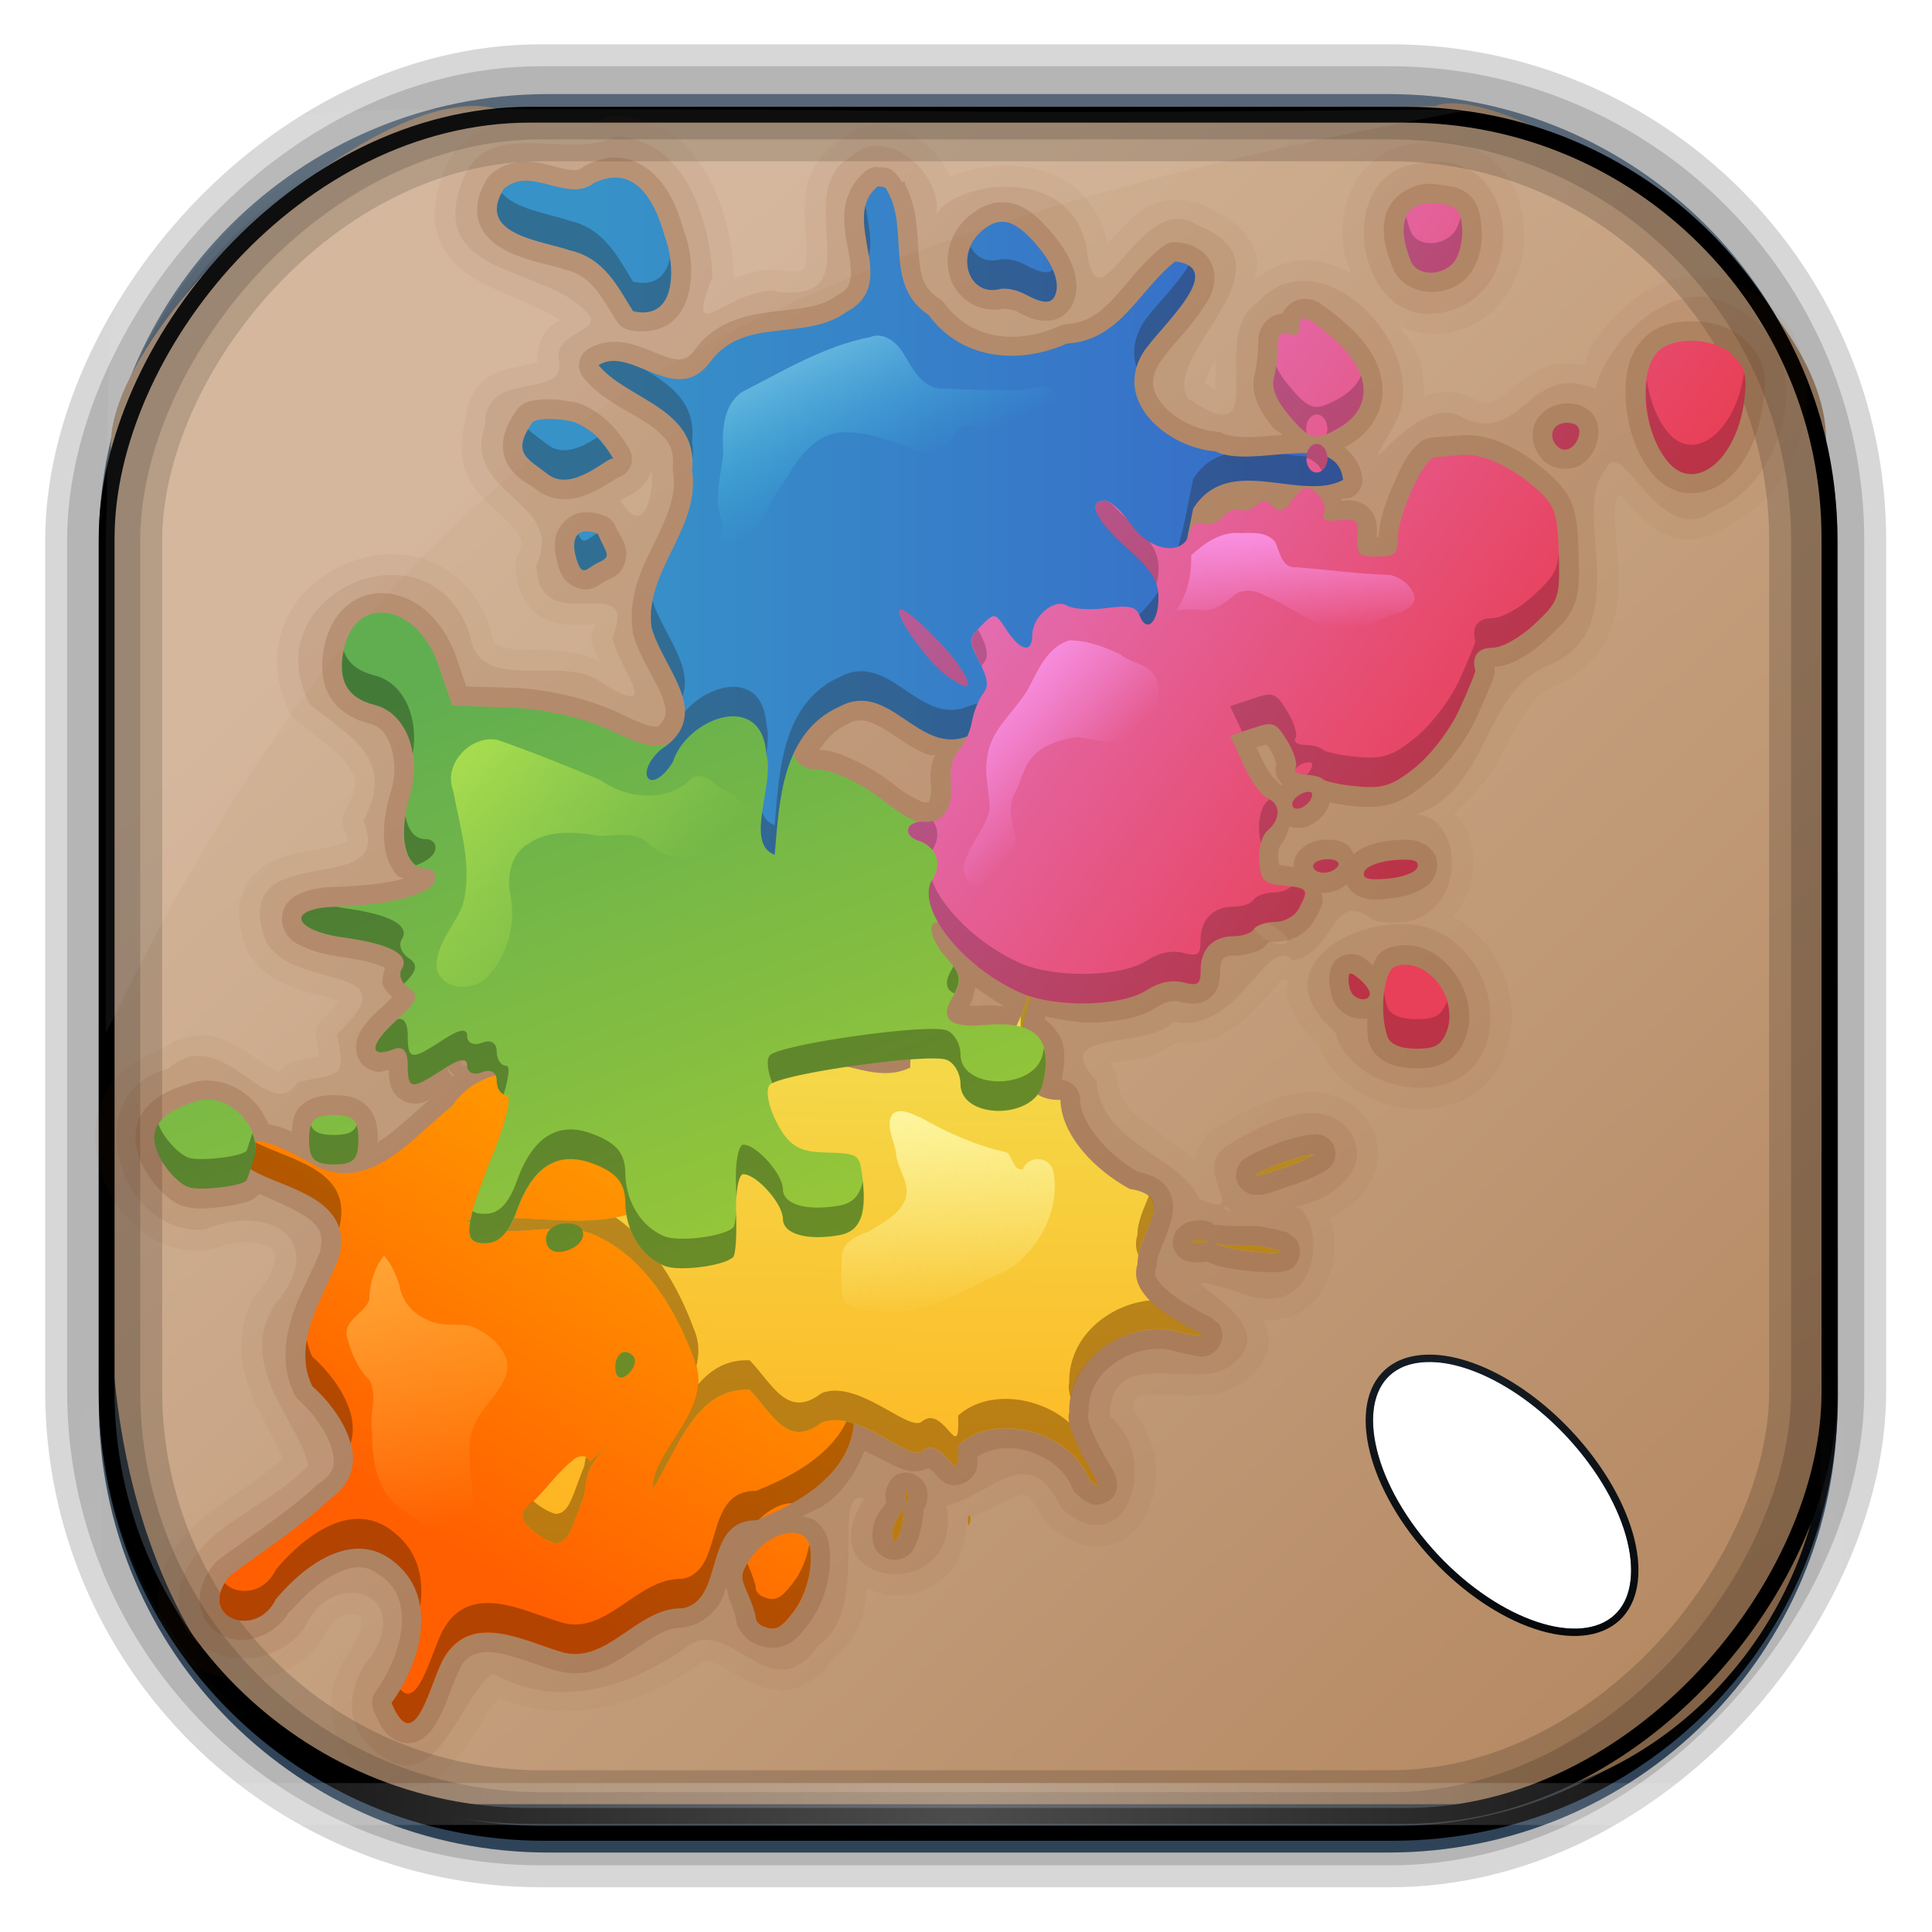 <?xml version="1.0" encoding="UTF-8" standalone="no"?>
<!-- Created with Inkscape (http://www.inkscape.org/) -->
<svg id="svg3449" xmlns:rdf="http://www.w3.org/1999/02/22-rdf-syntax-ns#" xmlns="http://www.w3.org/2000/svg" height="128" width="128" version="1.0" xmlns:cc="http://creativecommons.org/ns#" xmlns:xlink="http://www.w3.org/1999/xlink" xmlns:dc="http://purl.org/dc/elements/1.1/">
 <defs id="defs3451">
  <linearGradient id="linearGradient3519" y2="50.369" gradientUnits="userSpaceOnUse" x2="76.558" gradientTransform="matrix(.968 0 0 -.979 3.242 129.19)" y1="13.164" x1="76.558">
   <stop id="stop3392" style="stop-color:#425e7b" offset="0"/>
   <stop id="stop3394" style="stop-color:#7a91a7" offset="1"/>
  </linearGradient>
  <linearGradient id="linearGradient3521" y2="-8.74" gradientUnits="userSpaceOnUse" x2="60.217" gradientTransform="matrix(.968 0 0 -.979 2.179 -.166)" y1="-123.72" x1="60.395">
   <stop id="stop3392-4-8" style="stop-color:#425e7b" offset="0"/>
   <stop id="stop3394-8-0" style="stop-color:#7a91a7" offset="1"/>
  </linearGradient>
  <filter id="filter3174" color-interpolation-filters="sRGB">
   <feGaussianBlur id="feGaussianBlur3176" stdDeviation="1.71"/>
  </filter>
  <linearGradient id="ButtonShadow-1" x1="45.448" gradientUnits="userSpaceOnUse" y1="92.54" gradientTransform="scale(1.006 .994)" x2="45.448" y2="7.016">
   <stop id="stop3750-0" offset="0"/>
   <stop id="stop3752-4" style="stop-opacity:.588" offset="1"/>
  </linearGradient>
  <filter id="filter3174-0" color-interpolation-filters="sRGB">
   <feGaussianBlur id="feGaussianBlur3176-3" stdDeviation="1.71"/>
  </filter>
  <linearGradient id="linearGradient3875">
   <stop id="stop3877" style="stop-color:#ff9cf6" offset="0"/>
   <stop id="stop3879" style="stop-color:#ff9cf6;stop-opacity:0" offset="1"/>
  </linearGradient>
  <filter id="filter3756" height="1.263" width="1.221" color-interpolation-filters="sRGB" y="-.131" x="-.11">
   <feGaussianBlur id="feGaussianBlur3758" stdDeviation="1.674"/>
  </filter>
  <radialGradient id="radialGradient8396" gradientUnits="userSpaceOnUse" cy="90.172" cx="48" gradientTransform="matrix(1.157 0 0 .996 -7.551 .197)" r="42">
   <stop id="stop3739-1-6" style="stop-color:#fff" offset="0"/>
   <stop id="stop3741-5-8" style="stop-color:#fff;stop-opacity:0" offset="1"/>
  </radialGradient>
  <linearGradient id="linearGradient8398" y2="110.45" gradientUnits="userSpaceOnUse" x2="25.784" gradientTransform="matrix(.965 0 0 1.039 -.705 -37.672)" y1="92.073" x1="36.43">
   <stop id="stop3590" style="stop-color:#ff9b00" offset="0"/>
   <stop id="stop3592" style="stop-color:#ff5f00" offset="1"/>
  </linearGradient>
  <linearGradient id="linearGradient8400" y2="102.29" gradientUnits="userSpaceOnUse" x2="54.242" gradientTransform="matrix(1.004 0 0 1.094 -19.427 -35.443)" y1="76.96" x1="54.602">
   <stop id="stop3582" style="stop-color:#f2e051" offset="0"/>
   <stop id="stop3584" style="stop-color:#ffb31f" offset="1"/>
  </linearGradient>
  <linearGradient id="linearGradient8402" y2="77.651" gradientUnits="userSpaceOnUse" x2="50.363" gradientTransform="matrix(.86 0 0 .86 1.424 -4.701)" y1="42.477" x1="36.988">
   <stop id="stop3574" style="stop-color:#61ae50" offset="0"/>
   <stop id="stop3576" style="stop-color:#9ac837" offset="1"/>
  </linearGradient>
  <linearGradient id="linearGradient8404" y2="26.721" gradientUnits="userSpaceOnUse" x2="61.392" gradientTransform="matrix(1.027 0 0 1.027 3.179 .332)" y1="26.721" x1="26.812">
   <stop id="stop3566" style="stop-color:#3792c8" offset="0"/>
   <stop id="stop3568" style="stop-color:#3769c8" offset="1"/>
  </linearGradient>
  <linearGradient id="linearGradient8406" y2="54.118" gradientUnits="userSpaceOnUse" x2="98.93" gradientTransform="matrix(.75 0 0 .75 -3.306 1.262)" y1="33.634" x1="69.973">
   <stop id="stop3558" style="stop-color:#e273be" offset="0"/>
   <stop id="stop3560" style="stop-color:#e84058" offset="1"/>
  </linearGradient>
  <linearGradient id="linearGradient8408" y2="34.789" gradientUnits="userSpaceOnUse" x2="57.335" gradientTransform="matrix(.704 0 0 .704 2.024 2.139)" y1="24" x1="52.564">
   <stop id="stop3838" style="stop-color:#a5eaf6" offset="0"/>
   <stop id="stop3840" style="stop-color:#35d3ed;stop-opacity:0" offset="1"/>
  </linearGradient>
  <linearGradient id="linearGradient8410" y2="53.124" xlink:href="#linearGradient3875" gradientUnits="userSpaceOnUse" x2="73.677" gradientTransform="matrix(.704 0 0 .704 2.903 1.963)" y1="46.878" x1="67.279"/>
  <linearGradient id="linearGradient8412" y2="44.146" xlink:href="#linearGradient3875" gradientUnits="userSpaceOnUse" x2="84.375" gradientTransform="matrix(.704 0 0 .704 1.145 1.963)" y1="37.528" x1="84.203"/>
  <linearGradient id="linearGradient8414" y2="64.409" gradientUnits="userSpaceOnUse" x2="41.267" gradientTransform="matrix(.704 0 0 .704 2.903 1.963)" y1="53.165" x1="30.309">
   <stop id="stop3923" style="stop-color:#b5e64e" offset="0"/>
   <stop id="stop3925" style="stop-color:#b5e64e;stop-opacity:0" offset="1"/>
  </linearGradient>
  <linearGradient id="linearGradient8416" y2="90.385" gradientUnits="userSpaceOnUse" x2="64.963" gradientTransform="matrix(.704 0 0 .704 2.903 1.963)" y1="76.813" x1="64">
   <stop id="stop3942" style="stop-color:#fdf49c" offset="0"/>
   <stop id="stop3944" style="stop-color:#fdf49c;stop-opacity:0" offset="1"/>
  </linearGradient>
  <linearGradient id="linearGradient8418" y2="104.59" gradientUnits="userSpaceOnUse" x2="31.351" gradientTransform="matrix(.704 0 0 .704 1.848 1.963)" y1="87.354" x1="24">
   <stop id="stop3972" style="stop-color:#ffaf44" offset="0"/>
   <stop id="stop3974" style="stop-color:#ffaf44;stop-opacity:0" offset="1"/>
  </linearGradient>
  <linearGradient id="linearGradient8477" y2="-9.103" gradientUnits="userSpaceOnUse" x2="66.492" gradientTransform="matrix(.968 0 0 -.979 2.179 -.166)" y1="-42.638" x1="67.952">
   <stop id="stop4620" style="stop-color:#37414b" offset="0"/>
   <stop id="stop4622" style="stop-color:#37414b;stop-opacity:0" offset="1"/>
  </linearGradient>
  <linearGradient id="linearGradient8479" y2="-11.847" gradientUnits="userSpaceOnUse" x2="58.98" gradientTransform="matrix(.968 0 0 -.979 2.179 -.166)" y1="-118.55" x1="57.173">
   <stop id="stop4596" offset="0"/>
   <stop id="stop4598" style="stop-opacity:0" offset="1"/>
  </linearGradient>
  <linearGradient id="linearGradient8482" y2="32.148" gradientUnits="userSpaceOnUse" x2="29.984" y1="154.89" x1="147.69">
   <stop id="stop3189-7" style="stop-color:#a77549" offset="0"/>
   <stop id="stop3191-9" style="stop-color:#d2b397" offset="1"/>
  </linearGradient>
 </defs>
 <path id="rect892" style="stroke:url(#linearGradient3521);stroke-width:.974;fill:url(#linearGradient3519)" d="m36.344 6.719c-16.23 0-29.313 13.051-29.313 29.281l0 56.969c0 16.231 13.083 29.281 29.313 29.281h55.625c16.231 0 29.281-13.05 29.281-29.281v-56.969c0-16.23-13.05-29.281-29.281-29.281l-55.625-0zm58.218 83.031c3.219-0.081 7.558 2.411 10.688 6.375 3.85 4.875 4.42 10.155 1.25 11.785-3.17 1.62-8.866-1-12.719-5.88-3.853-4.878-4.418-10.183-1.25-11.811 0.594-0.306 1.289-0.45 2.031-0.469z"/>
 <path id="rect892-2" style="stroke:url(#linearGradient8479);stroke-width:.974;fill:url(#linearGradient8477)" d="m36.063 7.125c-16.062 0-29 12.938-29 29v56.344c0 16.062 12.938 29 29 29h56.219c16.062 0 29-12.938 29-29v-56.344c0-16.062-12.938-29-29-29h-56.219zm58.5 82.625c3.219-0.081 7.557 2.41 10.688 6.375 3.853 4.879 4.418 10.153 1.25 11.781-3.168 1.628-8.866-0.996-12.719-5.875-3.853-4.879-4.418-10.184-1.25-11.812 0.594-0.305 1.288-0.45 2.031-0.469z"/>
 <path id="rect895" style="fill:url(#linearGradient8482)" d="m96.124 6.844c-0.415 0.009-0.772 0.06-1.062 0.187-47.846 0.866-18.014 0.219-62 0.219-7.969-2.449-27.016 15.199-25.656 23.062-0.05 0.974-0.094 1.946-0.094 2.938v52.438c0 20.876 10.707 33.844 22.312 33.844h67.031c12.638 0 24.312-11.229 24.312-25.844v-64.031c0.65-10.246-18.61-22.944-24.846-22.811zm-1.562 82.906c3.219-0.081 7.557 2.41 10.688 6.375 3.853 4.879 4.418 10.153 1.25 11.781-3.168 1.628-8.866-0.996-12.719-5.875-3.853-4.879-4.418-10.184-1.25-11.812 0.594-0.305 1.288-0.45 2.031-0.469z"/>
 <rect id="rect892-2-7-8" style="opacity:.159;stroke:#000;stroke-width:4.845;fill:none" transform="scale(1,-1)" ry="28.993" height="114.35" width="114.22" y="-121.16" x="6.869"/>
 <rect id="rect892-2-7-1" style="opacity:.159;stroke:#000;stroke-width:7.751;fill:none" transform="scale(1,-1)" ry="28.993" height="114.35" width="114.22" y="-121.16" x="6.869"/>
 <rect id="rect892-2-7-2-9" ry="28.067" style="stroke:#000;stroke-width:1.049;fill:none" transform="scale(1,-1)" height="112.71" width="114.14" y="-120.31" x="7.065"/>
 <path id="path1187" style="fill:#fff;fill-opacity:.057" d="m33.017 7.232c-23.707 0-26.027 0.674-25.93 26.295-0.043 0.716-0.077 1.444-0.077 2.173v32.76c18.67-38.321 38.34-51.497 90.374-61.179-0.225-0.026-0.46-0.03-0.691-0.03-41.576 0.387-25.652-0.019-63.676-0.019z"/>
 <g id="layer2" style="display:none" transform="translate(148.5 -54.67)">
  <rect id="rect3745" style="opacity:.9;filter:url(#filter3174);fill:url(#ButtonShadow-1)" rx="6" ry="6" height="85" width="86" y="7" x="5"/>
 </g>
 <g id="g7586" transform="matrix(1.389 0 0 1.389 -3.009 -4.097)">
  <g id="layer2-2" style="display:none">
   <path id="rect3745-4" d="m11 7c-3.324 0-6 2.676-6 6v73c0 3.324 2.676 6 6 6h74c3.324 0 6-2.676 6-6v-73c0-3.324-2.676-6-6-6h-74zm58.281 56.125c4.57 0 9.193 3.1 11.5 7.75 1.437 2.897 1.649 6.137 0.562 8.344-0.716 1.455-2.113 2.731-3.5 3.25-1.44 0.539-3.507 0.67-5.156 0.25-6.013-1.532-10.816-7.615-10.469-13.188 0.122-1.959 0.869-3.543 2.094-4.656 1.226-1.114 2.927-1.75 4.969-1.75z" style="opacity:.9;filter:url(#filter3174-0);fill:url(#ButtonShadow-1)"/>
  </g>
  <g id="layer1-4">
   <path id="path3615" d="m12 90c-3.324 0-6-2.676-6-6v-2-68-2c0-0.335 0.041-0.651 0.094-0.969 0.049-0.296 0.097-0.597 0.188-0.875 0.01-0.03 0.021-0.063 0.031-0.094 0.099-0.287 0.235-0.547 0.375-0.812 0.145-0.274 0.316-0.536 0.5-0.781 0.184-0.246 0.374-0.473 0.594-0.688 0.44-0.428 0.943-0.815 1.5-1.094 0.279-0.14 0.574-0.247 0.875-0.344-0.256 0.1-0.486 0.236-0.719 0.375-0.007 0.004-0.024-0.004-0.031 0-0.032 0.019-0.062 0.043-0.094 0.062-0.12 0.077-0.231 0.164-0.344 0.25-0.106 0.081-0.213 0.161-0.312 0.25-0.178 0.161-0.347 0.345-0.5 0.531-0.107 0.13-0.218 0.265-0.312 0.406-0.025 0.038-0.038 0.086-0.063 0.125-0.065 0.103-0.13 0.204-0.187 0.312-0.101 0.195-0.206 0.416-0.281 0.625-0.008 0.022-0.024 0.041-0.031 0.063-0.032 0.092-0.036 0.187-0.062 0.281-0.03 0.107-0.07 0.203-0.094 0.312-0.073 0.342-0.125 0.699-0.125 1.062v2 68 2c0 2.782 2.218 5 5 5h2 68 2c2.782 0 5-2.218 5-5v-2-68-2c0-0.364-0.052-0.721-0.125-1.062-0.044-0.207-0.088-0.398-0.156-0.594-0.008-0.022-0.024-0.041-0.031-0.063-0.063-0.174-0.139-0.367-0.219-0.531-0.042-0.083-0.079-0.17-0.125-0.25-0.055-0.097-0.127-0.188-0.188-0.281-0.094-0.141-0.205-0.276-0.312-0.406-0.143-0.174-0.303-0.347-0.469-0.5-0.011-0.01-0.02-0.021-0.031-0.031-0.139-0.126-0.285-0.234-0.438-0.344-0.102-0.073-0.204-0.153-0.312-0.219-0.007-0.004-0.024 0.004-0.031 0-0.232-0.139-0.463-0.275-0.719-0.375 0.302 0.097 0.596 0.204 0.875 0.344 0.557 0.279 1.06 0.666 1.5 1.094 0.22 0.214 0.409 0.442 0.594 0.688s0.355 0.508 0.5 0.781c0.14 0.265 0.276 0.525 0.375 0.812 0.01 0.031 0.021 0.063 0.031 0.094 0.09 0.278 0.139 0.579 0.188 0.875 0.053 0.318 0.094 0.634 0.094 0.969v2 68 2c0 3.324-2.676 6-6 6h-72z" style="opacity:.3;fill:url(#radialGradient8396)"/>
  </g>
  <g id="layer3">
   <path id="path3710" style="opacity:.05;fill:#784421" d="m31.312 8.469a1.005 1.005 0 0 0 -0.281 0.094c-0.732 0.375-2.089 0.235-3.593 0.219-0.753-0.008-1.564 0.041-2.344 0.406-0.781 0.366-1.441 1.087-1.812 2.094-0.497 1.299-0.505 2.457-0.031 3.375 0.473 0.918 1.281 1.474 2.094 1.875 1.377 0.679 2.737 1.141 3.531 1.688-0.176 0.113-0.339 0.173-0.531 0.375-0.326 0.341-0.611 0.971-0.531 1.594-0.128 0.041-0.365 0.136-0.781 0.219-0.497 0.099-1.124 0.192-1.719 0.625-0.508 0.37-0.852 1.077-0.938 1.844-0.045 0.13-0.032 0.247-0.062 0.375-0.218 0.916-0.16 1.81 0.188 2.469 0.396 0.751 0.97 1.255 1.438 1.688 0.468 0.432 0.833 0.789 0.969 1.062s0.201 0.433-0.062 1a1.005 1.005 0 0 0 -0.094 0.468c0.019 1.154 0.545 2.107 1.312 2.5 0.767 0.393 1.515 0.326 2.062 0.312 0.324-0.008 0.296-0.038 0.406-0.031-0.025 0.101-0.025 0.108-0.093 0.281a1.005 1.005 0 0 0 -0.031 0.625c0.078 0.321 0.222 0.562 0.344 0.844-1.217-0.545-2.52-0.521-3.5-0.531-0.6-0.006-1.066-0.082-1.281-0.188-0.215-0.105-0.296-0.137-0.375-0.625a1.005 1.005 0 0 0 -0.033 -0.156c-0.539-1.684-1.667-2.797-2.969-3.281-1.302-0.484-2.713-0.367-3.938 0.156s-2.312 1.447-2.875 2.719c-0.563 1.272-0.563 2.879 0.25 4.438a1.005 1.005 0 0 0 0.281 0.312c1.019 0.837 1.979 1.505 2.406 2.094 0.427 0.589 0.593 0.983-0.094 2.25a1.005 1.005 0 0 0 -0.031 0.875c0.16 0.365 0.127 0.548 0.125 0.562-0.14 0.096-0.83 0.263-1.625 0.406-0.795 0.143-1.721 0.279-2.531 0.906-0.405 0.314-0.758 0.805-0.906 1.375-0.146 0.56-0.11 1.151 0.062 1.812 0.002 0.01-0.002 0.022 0 0.031 0.268 1.112 1.126 1.835 1.938 2.219 0.819 0.387 1.66 0.542 2.25 0.719 0.191 0.057 0.291 0.108 0.406 0.156-0.128 0.187-0.347 0.437-0.75 0.812a1.005 1.005 0 0 0 -0.312 0.938c0.089 0.449 0.141 0.7 0.156 0.875-0.031 0.009 0.011-0.009-0.031 0-0.26 0.056-0.675 0.13-1.219 0.25a1.005 1.005 0 0 0 -0.625 0.438c-0.056 0.089-0.032 0.063-0.031 0.062-0.16-0.05-0.641-0.344-1.188-0.719s-1.183-0.823-2.031-1c-0.723-0.151-1.579 0.061-2.344 0.562-0.132 0.087-0.282 0.11-0.406 0.219-1.126 0.424-2.014 1.158-2.438 2.094-0.48 1.061-0.48 2.25-0.188 3.344 0.585 2.188 2.517 4.218 5.125 4a1.005 1.005 0 0 0 0.312 -0.062c1.246-0.538 2.399-0.336 2.75-0.031 0.175 0.152 0.217 0.258 0.188 0.562s-0.216 0.845-0.812 1.531a1.005 1.005 0 0 0 -0.125 0.125c-1.068 1.767-0.69 3.603-0.062 5 0.529 1.176 1.077 2.07 1.375 2.812-0.741 0.663-1.621 1.259-2.625 1.938-1.188 0.803-2.451 1.784-3.094 3.375a1.005 1.005 0 0 0 0 0.062c-0.389 1.16-0.318 2.284 0.156 3.156 0.474 0.872 1.273 1.453 2.156 1.75 1.767 0.594 3.997 0.148 5.25-1.625a1.005 1.005 0 0 0 0.125 -0.185c0.437-1.019 1.202-1.134 1.531-1.031 0.165 0.052 0.212 0.072 0.25 0.219s0.025 0.536-0.344 1.156l0.031 0.031c-0.574 0.724-1.031 1.581-1.125 2.531-0.101 1.023 0.21 2.151 1.062 3 0.91 0.927 1.933 1.399 2.906 1.25 0.973-0.15 1.614-0.82 2.125-1.469 0.511-0.649 0.91-1.346 1.281-1.938 0.272-0.434 0.484-0.628 0.656-0.812 3.302 1.384 6.714 0.291 9.375-1.5a1.005 1.005 0 0 0 0.094 -0.094c0.295-0.263 0.324-0.215 0.625-0.125s0.776 0.364 1.344 0.688c0.568 0.324 1.266 0.702 2.156 0.656 0.787-0.04 1.546-0.53 2.188-1.312 0.085-0.103 0.171-0.167 0.25-0.281 0.713-0.599 1.143-1.408 1.344-2.219 0.09-0.365 0.086-0.7 0.125-1.062 0.327 0.137 0.654 0.31 1 0.344 0.989 0.097 2.046-0.197 2.844-0.969 0.629-0.609 0.931-1.582 0.938-2.656 0.915-0.372 1.83-0.884 2.312-1.062 0.322-0.119 0.411-0.119 0.531-0.062s0.415 0.312 0.75 1.031a1.005 1.005 0 0 0 0.219 0.312c0.924 0.84 1.982 1.239 2.938 1.031 0.955-0.207 1.598-0.974 1.938-1.781 0.6-1.428 0.409-3.279-0.781-4.625 0.052-0.261 0.095-0.562 0.188-0.625 0.135-0.091 0.507-0.158 1.062-0.156 0.556 0.002 1.247 0.058 1.969 0.031 0.702-0.026 1.491-0.163 2.156-0.719 0.012-0.01 0.02-0.021 0.031-0.031 0.005-0.004 0.026 0.004 0.031 0 0.448-0.356 0.821-0.81 0.969-1.312 0.156-0.529 0.051-1.046-0.125-1.469-0.013-0.032-0.049-0.032-0.062-0.062 0.524 0.034 1.031-0.039 1.469-0.219 0.911-0.374 1.458-1.182 1.719-1.969 0.261-0.786 0.294-1.576 0.125-2.312-0.027-0.118-0.119-0.226-0.156-0.344 0.506-0.239 0.992-0.581 1.406-1 0.397-0.401 0.736-0.917 0.875-1.531 0.139-0.614 0.018-1.306-0.312-1.938a1.005 1.005 0 0 0 -0.03 -0.094c-0.469-0.708-1.163-1.161-1.875-1.344-0.712-0.182-1.407-0.127-2.062 0.031-1.311 0.317-2.494 1.012-3.312 1.5-0.647 0.371-0.994 1.033-1.094 1.625-0.624-0.558-1.302-1.039-1.906-1.468-1.042-0.74-1.73-1.34-1.781-2.406a1.005 1.005 0 0 0 -0.281 -0.625c-0.073-0.077-0.042-0.093-0.094-0.156 0.014-0.003 0.017 0.003 0.031 0 0.457-0.094 1.118-0.163 1.781-0.312 0.452-0.102 0.902-0.391 1.344-0.656 0.919 0.1 1.776-0.136 2.438-0.531 0.74-0.443 1.292-1.018 1.75-1.531 0.411-0.46 0.747-0.797 0.938-0.969a1.005 1.005 0 0 0 0.25 0.062c-0.015 0.172-0.113 0.321-0.094 0.5 0.097 0.895 0.643 1.748 1.5 2.531 0.722 1.944 2.756 3.037 4.719 3.094 1.041 0.03 2.105-0.233 2.969-0.906 0.857-0.667 1.44-1.763 1.531-3.094 0.001-0.011-0.001-0.02 0-0.031 0.171-2.081-0.99-4.157-2.781-5.156 0.429-0.517 0.755-1.104 0.875-1.719 0.173-0.892 0.09-1.803-0.312-2.594-0.118-0.232-0.346-0.425-0.531-0.625 1.06-0.877 1.874-1.955 2.406-3 0.762-1.495 1.356-2.637 2.438-3.062 1.308-0.545 2.179-1.499 2.594-2.531 0.415-1.032 0.447-2.099 0.406-3.094-0.041-0.995-0.158-1.928-0.156-2.656 0.001-0.472 0.102-0.64 0.188-0.875 0.181 0.202 0.289 0.298 0.531 0.562 0.47 0.514 1.038 1.103 1.844 1.438 0.744 0.309 1.714 0.22 2.562-0.312v0.031c0.036-0.014 0.058-0.048 0.094-0.062 0.041-0.028 0.085-0.032 0.125-0.062l-0.033-0.034c1.996-0.905 3.338-2.9 3.75-5.031 0.421-2.177-0.192-4.661-2.281-5.969-0.032-0.024-0.062-0.039-0.094-0.062-1.022-0.731-2.134-0.997-3.156-0.875-1.055 0.126-1.987 0.616-2.75 1.219-0.763 0.603-1.387 1.326-1.844 2.031-0.224 0.346-0.262 0.671-0.406 1-0.629-0.119-1.217-0.14-1.719 0.031-0.757 0.259-1.29 0.715-1.719 1.062-0.429 0.347-0.746 0.586-1 0.656s-0.517 0.07-1.125-0.281a1.005 1.005 0 0 0 -0.156 -0.063c-0.697-0.244-1.352-0.127-1.938 0.094 0.041-0.634-0.036-1.276-0.218-1.875-0.17-0.559-0.598-0.972-0.906-1.469 0.81 0.333 1.729 0.502 2.719 0.188 0.009-0.003 0.022 0.003 0.031 0 2.403-0.703 3.406-3.182 3.125-5.281-0.142-1.053-0.576-2.077-1.407-2.812-0.803-0.711-1.991-1.068-3.281-0.906-0.011 0.001-0.02-0.001-0.031 0-0.034 0.004-0.06-0.005-0.094 0v0.031c-1.411 0.077-2.558 0.807-3.156 1.812-0.618 1.039-0.755 2.273-0.562 3.438 0.057 0.346 0.225 0.669 0.344 1-0.56-0.315-1.139-0.546-1.781-0.625-0.965-0.118-1.977 0.235-2.844 0.906 0.051-0.298 0.166-0.58 0.125-0.906-0.132-1.039-0.993-1.927-2.281-2.5v-0.031c-0.021-0.014-0.041-0.018-0.062-0.031-0.047-0.02-0.077-0.043-0.125-0.062l-0.031 0.031c-0.961-0.501-2.082-0.36-2.813 0.094-0.784 0.488-1.354 1.17-1.812 1.687-0.012 0.014-0.019 0.018-0.031 0.031-0.004-0.033 0.004-0.027 0-0.062a1.005 1.005 0 0 0 -0.031 -0.156c-0.299-1.246-1.001-2.185-1.875-2.75-0.874-0.565-1.873-0.77-2.812-0.781-0.939-0.012-1.843 0.165-2.594 0.469-0.058 0.024-0.099 0.069-0.156 0.094-0.316-0.698-0.806-1.303-1.406-1.75-0.551-0.41-1.186-0.706-1.906-0.75-0.644-0.04-1.311 0.238-1.875 0.688l-0.031-0.062c-0.056 0.032-0.072 0.091-0.125 0.125-0.019 0.017-0.044 0.014-0.062 0.031v0.031c-0.894 0.619-1.379 1.545-1.5 2.406-0.131 0.935-0 1.81 0.031 2.5 0.031 0.69-0.084 1.108-0.125 1.156-0.021 0.024-0.044 0.054-0.25 0.094s-0.59 0.031-1.156-0.062a1.005 1.005 0 0 0 -0.219 0c-0.658 0.036-1.218 0.228-1.719 0.438a1.005 1.005 0 0 0 0 -0.125c-0.057-1.498-0.4-3.293-1.25-4.812s-2.336-2.801-4.375-2.844a1.005 1.005 0 0 0 -0.219 0zm28.844 11.625c-0.001 0.429-0.031 0.931-0.031 1.25-0 0.093 0.004 0.11 0 0.188-0.125-0.059-0.279-0.166-0.469-0.281 0.002-0.026-0.006-0.023 0-0.062 0.025-0.161 0.123-0.411 0.281-0.719 0.052-0.102 0.155-0.265 0.219-0.375z"/>
   <path id="path3704" d="m31.5 9.469c-2.321 1.189-6.098-1.088-7.293 2.152-1.732 4.528 3.999 4.031 5.925 6.213 0.965 0.908-1.515 0.919-1.319 2.228 0.48 2.062-3.583 0.41-3.509 3.159-1.165 3.366 3.884 3.585 2.447 6.685 0.061 3.713 4.997 0.027 3.625 3.469 0.39 1.609 2.425 3.901-0.445 2.187-1.897-1.541-5.868 0.622-6.336-2.289-1.842-5.753-10.426-2.051-7.656 3.258 1.908 1.568 4.159 2.617 2.549 5.586 1.654 3.784-5.995 0.787-4.799 5.257 0.705 3.06 7.471 1.254 3.555 4.901 0.432 2.17 0.173 1.838-1.882 2.291-1.365 2.173-3.555-2.933-6.169-0.652-4.461 1.185-2.331 8.023 1.742 7.683 3.023-1.306 6.032 0.492 3.285 3.653-1.746 2.889 1.154 5.438 1.656 7.594-1.823 1.978-4.954 2.765-6.007 5.372-1.275 3.8 3.894 5.108 5.828 2.373 1.212-2.829 5.095-1.847 3.254 1.247-1.059 1.241-1.493 3.064-0.199 4.352 3.148 3.204 4.289-2.373 5.938-3.406 3.133 1.742 6.401 0.646 9.125-1.188 2.088-1.86 4.091 3.146 6.395-0.172 2.565-1.68 0.501-7.586 2.199-6.984-2.889 4.315 4.768 5.133 3.906 0.312 2.075-0.396 3.912-3.223 5.469 0.125 3.105 2.823 4.812-2.369 2.312-4.375 0.081-3.572 4.231-1.046 5.875-2.5 2.908-2.199-4.588-4.806 0.031-3.5 4.293 1.904 4.432-3.465 2.969-4 1.545-0.262 3.629-1.641 2.688-3.438-1.387-2.093-4.295-0.46-5.906 0.5-1.918 1.099 1.203 3.635-1.375 2.594-0.858-2.065-4.761-2.659-4.906-5.656-2.387-2.503 2.385-1.432 3.656-2.812 3.147 0.634 4.467-4.258 5.694-2.926 2.189-0.408 1.746-3.501 3.897-1.903 4.457 0.972 4.581-4.932 2.004-5.061 3.453-1.179 3.218-5.886 6.241-7.075 4.388-1.827 1.012-7.458 2.799-9.385 0.754-1.789 2.542 3.938 5.178 1.958 3.413-1.362 4.931-7.331 1.423-9.416-3.473-2.603-6.911 2.056-7.086 3.64-3.228-1.462-3.536 2.979-6.62 1.2-2.318-0.814-5.233 4.484-2.936 0.393 1.832-3.477-3.55-9.085-6.578-5.733-2.464 1.623 0.897 7.419-3.325 4.567-1.279-2.192 5.396-6.302 0.449-8.267-2.774-1.804-4.825 5.61-5.299 0.946-0.984-4.096-6.582-2.814-7.125-1.437 0.262-2.042-2.466-4.319-4.061-2.782-3.102 1.769 1.284 7.256-3.844 6.406-2.2 0.119-4.133 2.761-2.789-0.662-0.103-2.725-1.357-6.615-4.647-6.683zm38.656 1.25c-4.702 0.102-3.363 8.523 1.218 7.03 3.773-1.078 3.163-7.703-1.218-7.03zm-36.906 14.625c0.081 1.599-0.454 3.168-1.5 1.469 0.652-0.306 1.321-0.702 1.5-1.469zm35.656 3.062c0.184 0.119-0.181 0.957 0 0zm-24.125 10.781c0.818 0.469 1.242 0.765 0 0zm22.157 3.188c0.058-0.043 0.033 0.104 0 0zm-4.438 4.563c2.36 1.111 0.243 1.521-0.531 0.25 0.188-0.07 0.297-0.286 0.531-0.25zm6.594 0.094c-2.748-0.107-6.62 2.243-3.25 5.13 0.869 3.228 7.121 4.036 7.398-0.397 0.204-2.315-1.717-4.816-4.147-4.734zm-47.594 2.187c0.138 0.078-0.085 0.094 0 0zm2.812 4.281c0.681 0.34-0.639 0.458 0 0zm36.281 7c0.75 0.417-0.233 0.15 0 0z" style="opacity:.1;fill:#784421"/>
   <path id="path3700" style="opacity:.2;fill:#784421" d="m31.5 10.469c-0.515-0-0.971 0.166-1.406 0.375a0.928 0.928 0 0 0 -0.156 0.094c-0.134 0.101-0.218 0.136-0.438 0.125s-0.552-0.086-0.938-0.188c-0.385-0.101-0.814-0.225-1.344-0.219-0.53 0.006-1.166 0.182-1.656 0.625a0.928 0.928 0 0 0 -0.156 0.188c-0.429 0.688-0.619 1.462-0.375 2.125s0.78 1.056 1.281 1.312c1.002 0.513 2.187 0.691 2.719 0.875a0.928 0.928 0 0 0 0.093 0.03c1.247 0.284 1.703 1.268 2.469 2.469a0.928 0.928 0 0 0 0.562 0.406c0.72 0.165 1.476 0.048 2-0.344 0.524-0.392 0.759-0.963 0.875-1.5 0.223-1.037 0.061-2.077-0.25-2.906-0.008-0.029-0.023-0.064-0.031-0.094-0.191-0.685-0.466-1.411-0.938-2.062-0.492-0.68-1.304-1.312-2.312-1.312zm12.469 0.438a0.928 0.928 0 0 0 -0.531 0.219c-0.687 0.557-0.972 1.366-1 2.062-0.028 0.696 0.125 1.333 0.219 1.875 0.094 0.542 0.127 0.973 0.062 1.25s-0.146 0.468-0.625 0.719a0.928 0.928 0 0 0 -0.094 0.063c-0.702 0.51-1.714 0.577-2.938 0.719s-2.743 0.442-3.75 1.812c-0.296 0.404-0.452 0.448-0.656 0.469s-0.546-0.057-0.969-0.219-0.894-0.387-1.469-0.531c-0.575-0.144-1.343-0.156-2 0.25a0.928 0.928 0 0 0 -0.219 1.375c0.898 1.097 2.185 1.586 3.062 2.188 0.439 0.301 0.771 0.586 0.969 0.906s0.278 0.676 0.219 1.25a0.928 0.928 0 0 0 0.031 0.219c0.157 1.05-0.296 2.065-0.875 3.25s-1.291 2.548-1.062 4.219a0.928 0.928 0 0 0 0 0.125c0.323 1.192 1.052 2.168 1.375 2.969 0.162 0.4 0.214 0.719 0.188 0.938-0.022 0.177-0.141 0.359-0.344 0.562-0.092 0.017-0.174 0.025-0.406-0.031-0.321-0.078-0.781-0.275-1.375-0.562-1.467-0.71-3.41-1.183-5.25-1.25l-2.125-0.062-0.469-1.375c-0.573-1.658-1.724-2.78-3.062-3.031-0.669-0.126-1.384-0-1.969 0.406-0.585 0.407-1.019 1.079-1.219 1.875-0.227 0.904-0.229 1.762 0.156 2.5 0.385 0.738 1.133 1.196 1.969 1.406 0.435 0.109 0.752 0.419 0.969 1s0.284 1.387 0.031 2.219c-0.316 1.039-0.428 2.033-0.25 2.875 0.089 0.421 0.261 0.816 0.562 1.156 0.066 0.074 0.199 0.061 0.281 0.125-0.076 0.023-0.101 0.041-0.188 0.062-0.726 0.185-1.816 0.304-3.094 0.344-0.666 0.021-1.169 0.111-1.625 0.312-0.228 0.101-0.462 0.235-0.656 0.5s-0.285 0.696-0.188 1.031c0.195 0.67 0.636 0.862 1.094 1.062 0.458 0.201 1.031 0.344 1.719 0.438 1.052 0.144 1.769 0.361 2.031 0.5 0.052 0.028 0.022-0.008 0.031 0-0.059 0.295-0.187 0.599-0.094 0.844 0.085 0.225 0.277 0.393 0.438 0.562-0.083 0.096-0.12 0.156-0.438 0.438-0.353 0.312-0.626 0.586-0.844 0.875s-0.406 0.549-0.438 1.031c-0.016 0.241 0.057 0.593 0.281 0.844s0.498 0.347 0.719 0.375c0.215 0.027 0.387-0.058 0.562-0.094 0.003 0.214 0.006 0.424 0.062 0.656 0.039 0.16 0.087 0.333 0.25 0.531s0.464 0.365 0.719 0.406c0.45 0.072 0.684-0.056 0.938-0.188-0.8 0.688-1.565 1.435-2.312 1.938-0.08 0.054-0.141 0.077-0.219 0.125 0-0.042 0.031-0.083 0.031-0.125 0-0.541-0.042-1.115-0.5-1.594-0.458-0.479-1.042-0.531-1.594-0.531-0.552 0-1.127 0.065-1.594 0.531-0.357 0.357-0.374 0.791-0.406 1.219-0.354-0.171-0.728-0.296-1.125-0.375-0.242-0.578-0.599-1.068-1.094-1.438-0.688-0.513-1.627-0.811-2.562-0.531-1.057 0.316-1.885 0.698-2.375 1.469-0.49 0.77-0.346 1.772 0.094 2.594 0.222 0.414 0.497 0.777 0.812 1.094 0.315 0.316 0.636 0.615 1.156 0.75 0.632 0.164 1.187 0.081 1.812 0 0.313-0.04 0.602-0.085 0.875-0.156 0.265-0.069 0.472-0.079 0.844-0.438h0.031c0.729 0.317 1.492 0.645 2.031 0.969 0.389 0.233 0.65 0.474 0.781 0.719 0.128 0.238 0.177 0.522 0.062 1.031-0.004 0.015 0.004 0.015 0 0.031-0.326 0.843-0.893 1.818-1.281 2.938-0.4 1.154-0.592 2.531 0.062 3.875a0.928 0.928 0 0 0 0.22 0.28c0.651 0.58 1.31 1.484 1.531 2.219 0.221 0.734 0.228 1.174-0.594 1.75a0.928 0.928 0 0 0 -0.094 0.062c-1.404 1.316-3.073 2.362-4.719 3.594a0.928 0.928 0 0 0 -0.156 0.156c-0.524 0.629-0.796 1.346-0.688 2.031 0.109 0.685 0.6 1.201 1.156 1.438 1.052 0.447 2.423-0.012 3.125-1.219l0.031 0.031c0.605-0.725 1.456-1.487 2.25-1.844 0.794-0.356 1.369-0.4 2.062 0.156a0.928 0.928 0 0 0 0.031 0c0.853 0.663 1.048 1.504 0.938 2.531-0.111 1.028-0.629 2.162-1.219 2.969a0.928 0.928 0 0 0 -0.094 0.906c0.164 0.397 0.3 0.726 0.531 1s0.627 0.558 1.094 0.562c0.467 0.005 0.791-0.251 1-0.469s0.344-0.452 0.469-0.688c0.249-0.471 0.447-0.999 0.625-1.469 0.178-0.47 0.374-0.9 0.438-1a0.928 0.928 0 0 0 0 -0.031c0.23-0.376 0.441-0.502 0.688-0.594s0.571-0.116 0.969-0.062c0.787 0.106 1.776 0.52 2.719 0.812 0.01 0.003 0.021-0.003 0.031 0 0.747 0.249 1.505 0.207 2.125 0 0.629-0.21 1.154-0.553 1.625-0.875 0.943-0.643 1.657-1.14 2.344-1.125a0.928 0.928 0 0 0 0.188 -0.031c0.808-0.136 1.406-0.69 1.719-1.25 0.127-0.227 0.169-0.433 0.25-0.656 0.065 0.216 0.085 0.454 0.188 0.688 0.093 0.212 0.162 0.423 0.219 0.594s0.062 0.437 0.062 0.156c0 0.393 0.168 0.594 0.312 0.781s0.295 0.353 0.562 0.469c0.381 0.165 0.928 0.303 1.438 0.094 0.509-0.209 0.771-0.556 1.094-0.969 0.82-1.049 1.208-2.467 1.031-3.812-0.056-0.43-0.264-0.854-0.594-1.125-0.207-0.17-0.454-0.19-0.688-0.25 0.467-0.27 0.948-0.419 1.375-0.781 0.704-0.598 1.233-1.421 1.594-2.344 0.342 0.17 0.663 0.32 1 0.5 0.305 0.163 0.602 0.301 0.938 0.406 0.28 0.088 0.709 0.114 1.125-0.094 0.05 0.044 0.146 0.099 0.281 0.25 0.084 0.093 0.159 0.206 0.344 0.344 0.092 0.069 0.211 0.173 0.469 0.219 0.257 0.045 0.671-0.085 0.875-0.281 0.407-0.393 0.323-0.616 0.344-0.844 0.006-0.061-0.003-0.153 0-0.219 0.596-0.385 1.416-0.535 2.281-0.312 0.987 0.254 1.879 0.89 2.219 1.719a0.928 0.928 0 0 0 0.188 0.312c0.191 0.184 0.273 0.279 0.562 0.438 0.072 0.04 0.146 0.102 0.375 0.125s0.723-0.122 0.906-0.438 0.14-0.514 0.125-0.625c-0.015-0.111-0.013-0.165-0.031-0.219-0.148-0.429-0.339-0.66-0.562-1.062s-0.469-0.864-0.625-1.25-0.138-0.732-0.188-0.562a0.928 0.928 0 0 0 0.062 -0.281c-0.023-1.032 0.53-1.855 1.375-2.406 0.845-0.551 1.943-0.74 2.781-0.469a0.928 0.928 0 0 0 0.094 0.031c0.434 0.091 0.709 0.159 0.938 0.188 0.114 0.014 0.132 0.087 0.531-0.031 0.1-0.03 0.234-0.097 0.406-0.281s0.285-0.546 0.25-0.781c-0.069-0.471-0.239-0.497-0.312-0.562-0.293-0.262-0.369-0.24-0.562-0.344s-0.411-0.232-0.656-0.375c-0.491-0.285-1.031-0.655-1.344-1-0.313-0.345-0.38-0.51-0.312-0.719a0.928 0.928 0 0 0 0.061 -0.281c-0.001-0.384 0.39-1.106 0.656-1.969 0.133-0.431 0.235-1.052-0.125-1.625-0.304-0.483-0.83-0.682-1.406-0.812-1.436-0.784-2.749-2.308-2.781-3.469a0.928 0.928 0 0 0 -0.875 -0.906c0.12-0.659 0.206-1.305 0-1.875-0.153-0.423-0.459-0.757-0.813-1.032 0.011-0.041 0.019-0.083 0.031-0.125 0.776 0.14 1.575 0.318 2.375 0.281 1.126-0.052 2.145-0.21 2.969-0.75 0.402-0.263 0.767-0.308 1-0.25 0.202 0.051 0.372 0.08 0.594 0.094s0.54-0.006 0.844-0.219c0.304-0.212 0.449-0.522 0.5-0.75s0.062-0.424 0.062-0.625c0-0.325 0.081-0.484 0.156-0.562s0.176-0.125 0.469-0.125c0.302 0 0.593-0.037 0.875-0.125s0.587-0.159 0.875-0.625c-0.162 0.263-0.166 0.15-0.094 0.125s0.202-0.031 0.312-0.031c0.85 0 1.556-0.384 1.969-1.156 0.127-0.237 0.225-0.414 0.312-0.656 0.044-0.121-0.035-0.366-0.031-0.562 0.024 0.001 0.039 0.031 0.062 0.031 0.454-0 0.816-0.134 1.125-0.406 0.162 0.348 0.489 0.551 0.719 0.625 0.459 0.148 0.776 0.105 1.281 0.062 0.439-0.037 0.855-0.138 1.219-0.281 0.182-0.071 0.359-0.159 0.531-0.281s0.377-0.282 0.5-0.656c0.058-0.176 0.103-0.418 0.031-0.688s-0.277-0.495-0.469-0.625c-0.383-0.261-0.684-0.276-1-0.281-0.223-0.003-0.392 0.012-0.625 0.031-0.44 0.037-0.859 0.136-1.219 0.281-0.21 0.085-0.425 0.2-0.625 0.375-0.1-0.17-0.193-0.359-0.312-0.437-0.358-0.235-0.644-0.25-0.938-0.25 0.012 0-0.142-0.026-0.438 0.031-0.229 0.045-0.434 0.125-0.656 0.281-0.222 0.156-0.531 0.452-0.531 0.938 0 0.027 0.029 0.036 0.031 0.062-0.134-0.017-0.247-0.047-0.406-0.062-0.433-0.042-0.492-0.112-0.375 0s0.064 0.128 0.031-0.281c-0.016-0.198-0.008-0.418 0.031-0.562 0.04-0.144 0.122-0.201 0.031-0.125 0.276-0.229 0.324-0.594 0.469-0.906 0.336 0.091 0.599 0.079 0.812 0 0.477-0.175 0.891-0.518 1.094-1.125 0.002-0.007-0.002-0.024 0-0.031 0.011 0.003 0.021-0.002 0.031 0 0.355 0.081 0.77 0.149 1.219 0.188 0.665 0.057 1.251 0.035 1.812-0.156 0.561-0.191 1.004-0.525 1.562-0.969 0.908-0.722 1.835-1.929 2.375-3.094 0.229-0.493 0.416-0.934 0.562-1.281 0.073-0.174 0.143-0.319 0.188-0.438 0.022-0.059 0.044-0.097 0.062-0.156 0.009-0.03 0.019-0.07 0.031-0.125 0.006-0.027 0.025-0.066 0.031-0.125 0.003-0.029 0.001-0.073 0-0.125-0.001-0.045-0.024-0.15-0.031-0.188 0.49-0.024 0.88-0.181 1.281-0.406 0.431-0.242 0.849-0.559 1.25-0.938 0.589-0.555 1.068-0.987 1.312-1.656 0.244-0.67 0.217-1.335 0.188-2.406-0.027-0.966-0.063-1.592-0.25-2.188-0.187-0.595-0.579-1.075-1-1.469-1.36-1.27-2.953-2.125-4.469-1.969-0.415 0.043-0.928 0.06-1.25 0.094-0.441 0.046-0.626 0.254-0.781 0.406s-0.289 0.325-0.406 0.5c-0.235 0.35-0.424 0.768-0.625 1.219-0.393 0.88-0.733 1.782-0.75 2.656-0.046 0.008 0.068-0.031-0.094-0.031 0.012-0.185 0.02-0.365 0-0.562-0.023-0.23-0.114-0.541-0.375-0.812s-0.6-0.354-0.844-0.375c-0.174-0.015-0.313 0.017-0.469 0.031-0.007-0.028 0.008-0.066 0-0.094 0.167-0.058 0.334-0.006 0.5-0.094a0.928 0.928 0 0 0 0.5 -0.906c-0.068-0.612-0.421-1.105-0.845-1.469 0.021-0.01 0.042-0.02 0.063-0.031 1.077-0.567 1.761-1.587 1.75-2.688-0.011-1.101-0.611-2.131-1.594-3.031-0.436-0.399-0.777-0.682-1.094-0.906-0.317-0.224-0.593-0.483-1.219-0.406-0.397 0.048-0.759 0.414-0.875 0.688-0.024 0.002-0.037-0.003-0.062 0-0.283 0.036-0.612 0.219-0.781 0.438-0.338 0.437-0.31 0.799-0.312 1.156-0.002 0.324-0.092 1.012-0.156 1.25-0.246 0.915 0.193 1.783 0.875 2.594 0.139 0.166 0.31 0.201 0.438 0.344-0.411 0.032-0.844 0.07-1.219 0.094-0.739 0.047-1.356-0.037-1.594-0.156a0.928 0.928 0 0 0 -0.343 -0.094c-0.838-0.064-1.891-0.547-2.469-1.188-0.578-0.64-0.754-1.213-0.25-2.062 0.079-0.134 0.399-0.558 0.781-1s0.827-0.946 1.188-1.469c0.36-0.523 0.723-1.022 0.656-1.812-0.033-0.395-0.283-0.84-0.625-1.094-0.342-0.253-0.701-0.354-1.125-0.406a0.928 0.928 0 0 0 -0.688 0.188c-1.016 0.788-1.688 1.772-2.375 2.5-0.687 0.727-1.297 1.165-2.281 1.218a0.928 0.928 0 0 0 -0.312 0.094c-1.973 0.885-4.183 0.662-5.469-1.094a0.928 0.928 0 0 0 -0.25 -0.219c-0.788-0.519-0.883-1.106-0.969-2.093-0.081-0.936-0.042-2.149-0.625-3.312-0.031-0.063-0.027-0.125-0.062-0.188l-0.094 0.062c-0.18-0.299-0.441-0.629-0.688-0.688-0.297-0.071-0.428-0.038-0.375-0.031a0.928 0.928 0 0 0 -0.188 -0.031zm26.25 0.812c-0.838 0.057-1.696 0.629-1.938 1.438-0.242 0.809-0.063 1.619 0.312 2.562 0.336 0.844 1.236 1.187 1.969 1.156 0.733-0.031 1.495-0.387 1.906-1.156 0.37-0.691 0.428-1.398 0.344-2.125-0.05-0.435-0.143-0.935-0.531-1.312s-0.869-0.449-1.312-0.5c-0.225-0.026-0.459-0.082-0.75-0.062zm-20.25 0.875c-0.669 0.005-1.288 0.351-1.781 0.844-0.816 0.816-1.001 1.96-0.656 2.875 0.344 0.915 1.411 1.625 2.531 1.344-0.138 0.035 0.417 0.046 0.562 0.125 0.486 0.264 0.869 0.457 1.406 0.469 0.269 0.006 0.589-0.06 0.844-0.25s0.415-0.435 0.5-0.656c0.232-0.604 0.139-1.241-0.094-1.812-0.233-0.571-0.624-1.133-1.125-1.688-0.637-0.705-1.308-1.257-2.188-1.25zm32.594 5.688c-0.578 0.033-1.193 0.157-1.75 0.594-0.981 0.769-1.171 2.002-1.094 3.219 0.077 1.217 0.471 2.498 1.281 3.469 0.441 0.528 1.046 0.865 1.688 0.906 0.641 0.041 1.265-0.183 1.75-0.562 0.971-0.759 1.594-2.061 1.812-3.656 0.09-0.655 0.148-1.162 0.031-1.688-0.118-0.524-0.43-0.959-0.782-1.311-0.796-0.796-1.911-1.028-2.938-0.969zm-54.001 3.72c-0.26-0.01-0.532-0.012-0.812 0.031s-0.667 0.064-1 0.562c-0.286 0.427-0.478 0.825-0.562 1.25s-0.013 0.909 0.188 1.25c0.4 0.683 0.95 0.876 1.344 1.188 0.498 0.394 1.111 0.525 1.625 0.469 0.514-0.056 0.953-0.247 1.312-0.438s0.653-0.379 0.844-0.5c0.059-0.038 0.067-0.047 0.094-0.062 0.016-0.009 0.069-0.034 0.062-0.031a0.928 0.928 0 0 0 0.532 -1.344c-0.669-1.117-1.316-1.684-2.157-2.094-0.27-0.131-0.448-0.145-0.687-0.187s-0.507-0.083-0.782-0.094zm48.344 0.188c-0.635 0-1.285 0.379-1.531 0.969-0.246 0.59-0.044 1.3 0.406 1.75 0.44 0.44 1.229 0.518 1.719 0.25 0.49-0.268 0.77-0.739 0.875-1.281 0.067-0.346 0.048-0.88-0.312-1.25s-0.799-0.438-1.156-0.438zm-47.062 5.219c-0.553 0.089-1.047 0.632-1.156 1.093-0.11 0.461-0.054 0.814 0.031 1.156 0.085 0.339 0.153 0.592 0.344 0.875s0.731 0.586 1.125 0.531 0.541-0.205 0.656-0.281 0.191-0.112 0.219-0.125c0.214-0.097 0.42-0.164 0.656-0.406 0.237-0.243 0.372-0.772 0.312-1.062-0.118-0.58-0.317-0.687-0.5-1.125a0.928 0.928 0 0 0 -0.562 -0.531c-0.363-0.115-0.696-0.195-1.125-0.125zm13.312 9.906c0.479-0.044 1.072 0.313 1.906 0.875 0.417 0.281 0.865 0.586 1.438 0.781 0.082 0.028 0.195-0.022 0.281 0-0.017 0.055-0.079 0.1-0.094 0.156-0.097 0.36-0.17 0.723-0.125 1.125 0.056 0.495-0.033 0.835-0.094 0.938s0.048 0.043-0.062 0.031c-0.065-0.007-0.125 0.002-0.188 0-0.342-0.139-0.817-0.378-1.406-0.844-0.565-0.448-1.198-0.833-1.812-1.125-0.605-0.287-1.131-0.524-1.75-0.531 0.337-0.517 0.733-0.964 1.375-1.25a0.928 0.928 0 0 0 0.062 -0.031c0.198-0.104 0.32-0.112 0.469-0.125zm19.438 1.094c-0.189-0.067-0.076-0.088 0.188 0.344 0.128 0.209 0.205 0.454 0.25 0.594 0.022 0.07 0.033 0.109 0.031 0.094-0.001-0.015-0.032-0.122 0.125-0.375-0.129 0.209-0.218 0.526-0.156 0.812 0.044 0.203 0.17 0.341 0.281 0.469-0.013 0.013-0.018 0.049-0.031 0.062-0.111-0.08-0.186-0.202-0.312-0.25 0.327 0.126 0.012 0.014-0.156-0.219s-0.351-0.552-0.5-0.875l-0.219-0.469 0.094-0.032a0.928 0.928 0 0 0 0.031 0c0.477-0.164 0.564-0.09 0.375-0.156zm6.656 9.625c-0.015-0-0.183-0.012-0.438 0.031-0.263 0.045-0.403 0.1-0.469 0.125-0.476 0.183-0.566 0.519-0.688 0.812-0.033-0.029-0.06-0.066-0.094-0.094-0.094-0.078-0.162-0.133-0.281-0.219s-0.354-0.283-0.812-0.219c-0.222 0.031-0.484 0.148-0.625 0.312s-0.189 0.328-0.219 0.438c-0.059 0.22-0.062 0.34-0.062 0.469 0 0.209 0.042 0.408 0.094 0.625s0.08 0.455 0.375 0.75c0.351 0.351 0.792 0.528 1.281 0.469 0.021-0.003 0.041-0.028 0.062-0.031 0.034 0.433-0.031 0.876 0.125 1.281 0.18 0.469 0.583 0.753 0.969 0.906 0.386 0.153 0.802 0.219 1.25 0.219 0.516 0 0.978-0.048 1.438-0.312s0.746-0.702 0.906-1.125c0.396-1.041 0.125-2.126-0.406-2.938-0.532-0.812-1.358-1.476-2.406-1.5zm-20.562 2c0.427 0.314 0.857 0.626 1.344 0.875-0.005 0.012-0.027 0.019-0.031 0.031-0.297-0.007-0.576-0.062-0.906-0.031-0.525 0.049-0.57 0.013-0.688 0 0.154-0.257 0.215-0.573 0.281-0.875zm-25.188 3.75c0 0.204 0.238 0.31 0.344 0.5-0.05-0.028-0.079 0.013-0.125-0.031-0.223-0.214-0.219-0.439-0.219-0.47zm41.281 3.281c-0.98 0.084-2.066 0.552-2.75 0.875-0.171 0.081-0.277 0.138-0.438 0.25-0.04 0.028-0.095 0.036-0.156 0.094s-0.154 0.129-0.25 0.406c-0.024 0.069-0.057 0.146-0.062 0.25-0.003 0.052-0.007 0.129 0 0.188s0.062 0.156 0.062 0.156c0 0.001 0.062 0.187 0.062 0.188 0 0.001 0.058 0.082 0.094 0.125 0.072 0.085 0.15 0.145 0.219 0.188 0.276 0.172 0.409 0.154 0.5 0.156 0.363 0.01 0.425-0.029 0.656-0.094 0.224-0.063 0.529-0.184 0.906-0.312 0.008-0.003 0.023 0.003 0.031 0 0.531-0.179 1.123-0.386 1.688-0.719a0.928 0.928 0 0 0 -0.562 -1.75zm-5.406 4.093c-0.327-0-0.519 0.082-0.562 0.094-0.221 0.062-0.529 0.376-0.594 0.5a0.928 0.928 0 0 0 0.562 1.344c0.244 0.07 0.369 0.062 0.594 0.062 0.141 0 0.256-0.014 0.375-0.031 0.453 0.227 0.902 0.296 1.406 0.375 0.504 0.079 1.013 0.108 1.438 0.125 0.212 0.009 0.382 0.014 0.562 0 0.09-0.007 0.189-0.015 0.344-0.062 0.077-0.024 0.175-0.019 0.344-0.156s0.392-0.573 0.312-0.938-0.246-0.488-0.344-0.562-0.161-0.13-0.219-0.156c-0.116-0.053-0.206-0.063-0.312-0.094-0.213-0.061-0.503-0.118-0.875-0.188a0.928 0.928 0 0 0 -0.125 -0.031c-0.769-0.028-1.436 0.034-1.97-0.063a0.928 0.928 0 0 0 -0.25 0c-0.055-0.033-0.074-0.111-0.124-0.125-0.044-0.012-0.236-0.094-0.563-0.094zm-0.937 0.344a0.928 0.928 0 0 0 -0.188 0.188c-0.014 0.012 0.097-0.083 0.188-0.188zm-13.157 11.688c-0.067 0.008-0.249 0.062-0.25 0.062-0.311 0.122-0.47 0.412-0.531 0.562s-0.087 0.242-0.094 0.312c-0.013 0.141-0.003 0.198 0 0.281 0.002 0.064 0.023 0.117 0.031 0.188 0.001 0.011-0.002 0.019 0 0.031-0.237 0.319-0.476 0.628-0.562 0.938-0.057 0.204-0.093 0.396-0.094 0.594-0.001 0.197-0.008 0.397 0.156 0.688 0.082 0.145 0.253 0.327 0.531 0.438 0.278 0.111 0.611 0.073 0.812-0.031 0.403-0.208 0.471-0.427 0.562-0.625 0.182-0.396 0.301-0.87 0.375-1.594a0.928 0.928 0 0 0 0 -0.062 0.928 0.928 0 0 0 0 -0.031c0.012-0.033 0.083-0.096 0.094-0.125 0.058-0.156 0.091-0.303 0.094-0.5 0.003-0.197 0.008-0.472-0.281-0.781-0.13-0.139-0.186-0.169-0.281-0.219-0.047-0.025-0.122-0.066-0.219-0.094-0.048-0.014-0.096-0.025-0.188-0.031-0.046-0.003-0.09-0.008-0.156 0z"/>
   <path id="path2617" d="m29.437 53.561c-1.974 0.595-4.317 0.108-5.718 2.149-1.785 1.426-3.714 3.934-6.195 2.991-1.057-0.505-4.476-2.727-3.388 0.032 1.559 0.933 4.899 1.3 4.214 4.145-0.72 1.931-2.319 4.066-1.281 6.198 1.499 1.336 3.035 3.837 0.834 5.38-1.488 1.395-3.182 2.462-4.787 3.664-1.647 1.978 1.281 3.055 2.211 1.098 1.337-1.604 3.659-3.36 5.599-1.804 2.242 1.743 1.265 4.916-0.089 6.767 1.139 2.761 1.876-1.16 2.539-2.197 1.283-2.101 3.729-0.805 5.458-0.273 2.247 0.775 3.673-2.099 5.867-2.053 2.084-0.352 0.935-4.208 3.537-4.201 2.151-0.85 4.881-2.396 4.668-5.292-0.302-2.839-2.684-4.843-2.829-7.753 0.141-2.313-0.461-5.359-3.269-4.65-2.617-0.122-5.342-1.091-6.595-3.751l-0.35-0.265-0.424-0.184zm10.573 22.497c-0.06-0.003-0.123 0.002-0.186 0.008-0.651 0.058-1.471 0.558-1.98 1.395-0.357 0.588-0.362 0.711-0.007 1.515 0.212 0.48 0.387 0.987 0.387 1.131 0 0.143 0.134 0.322 0.298 0.393 0.603 0.262 0.865 0.151 1.459-0.609 0.632-0.809 0.964-2.054 0.826-3.103-0.063-0.476-0.379-0.71-0.797-0.73z" style="fill:url(#linearGradient8398)"/>
   <path id="path3779" d="m14.226 57.392c-0.331 0.094-0.428 0.479-0.088 1.341 1.26 0.754 3.677 1.149 4.199 2.77 0.006-0.015 0.017-0.029 0.022-0.044 0.667-2.774-2.487-3.184-4.09-4.068-0.014 0.003-0.031-0.004-0.044 0zm2.572 9.476c-0.128 0.733-0.097 1.458 0.264 2.199 0.777 0.692 1.554 1.704 1.825 2.726 0.466-1.427-0.688-3.121-1.825-4.134-0.13-0.267-0.21-0.525-0.264-0.792zm26.055 2.924c-0.409 2.247-2.736 3.522-4.617 4.266-2.602-0.007-1.456 3.847-3.54 4.199-2.194-0.047-3.624 2.819-5.87 2.045-1.728-0.532-4.169-1.837-5.452 0.264-0.575 0.9-1.21 3.975-2.111 2.968-0.133 0.225-0.273 0.44-0.418 0.638 1.139 2.761 1.866-1.162 2.529-2.199 1.283-2.101 3.724-0.796 5.453-0.264 2.247 0.775 3.677-2.092 5.87-2.045 2.084-0.352 0.938-4.206 3.54-4.199 0.041-0.016 0.09-0.027 0.132-0.044 0.46-0.447 0.99-0.728 1.451-0.77 0.042-0.004 0.091 0.001 0.132 0 1.648-0.929 3.105-2.332 2.946-4.485-0.013-0.125-0.023-0.251-0.044-0.373zm-23.438 5.607c-1.534-0.087-3.087 1.216-4.09 2.419-0.571 1.201-1.884 1.229-2.441 0.638-1.071 1.758 1.565 2.612 2.441 0.77 1.337-1.604 3.667-3.359 5.607-1.803 0.761 0.592 1.145 1.341 1.275 2.155 0.196-1.316-0.088-2.639-1.275-3.562-0.485-0.389-1.006-0.587-1.517-0.616zm21.349 1.231c-0.121 0.685-0.401 1.347-0.792 1.847-0.594 0.76-0.848 0.878-1.451 0.616-0.164-0.071-0.308-0.252-0.308-0.396 0-0.143-0.162-0.641-0.374-1.121-0.011-0.026-0.011-0.042-0.022-0.066-0.327 0.545-0.322 0.692 0.022 1.473 0.212 0.48 0.374 0.978 0.374 1.121 0 0.143 0.144 0.325 0.308 0.396 0.603 0.262 0.857 0.145 1.451-0.616 0.632-0.809 0.973-2.052 0.836-3.1-0.008-0.06-0.029-0.102-0.044-0.154z" style="opacity:.3"/>
   <path id="path2639" d="m52.88 45.739c-1.651 2.337-1.227 6.105-3.584 7.827-1.702 1.091-3.72-2.326-3.716 0.308-2.105 1.025-4.357-1.423-6.398 0.352-1.593 1.352-2.838-2.089-2.682 0.55-1.713 1.515-1.682 4.05-3.166 5.607-2.752 1.51-5.98 0.304-8.927 0.77 1.943 1.233 4.352-0.257 6.398 0.836 2.159 1.076 3.591 3.419 4.441 5.717 1.106 2.494-1.985 4.337-1.957 6.288 1.216-1.885 2.03-4.872 4.639-4.749 1.101 1.163 1.811 2.823 3.43 1.561 1.744-0.674 4.159 1.875 4.771 1.363 1.079-0.891 1.827 2.19 1.737-0.286 1.754-1.592 5.313-0.7 6.266 1.627 1.394 1.342-1.298-2.067-0.967-3.188-0.061-2.77 3.05-4.553 5.365-3.804 3.42 0.714-2.881-0.882-2.111-3.254-0.003-1.56 1.994-3.243-0.374-3.606-1.632-0.891-3.25-2.524-3.298-4.244-2.982 0.06-1.787-4.38-0.923-6.222 0.379-1.109 1.024-2.298 1.055-3.452zm-18.271 3.76c-0.305 0-0.169 0.355 0.484 1.407 0.704 1.134 0.841 1.269 0.594 0.572-0.331-0.931-0.91-1.979-1.077-1.979zm30.254 8.509c-1.377 0.119-4.593 1.712-1.517 0.66 0.518-0.174 1.041-0.378 1.517-0.66zm-5.497 4.09c-0.111 0-0.223 0.02-0.308 0.044-0.169 0.047-0.03 0.088 0.308 0.088 0.338 0 0.477-0.041 0.308-0.088-0.084-0.024-0.197-0.044-0.308-0.044zm0.792 0.176c0.948 0.475 4.944 0.646 2.089 0.11-0.697-0.025-1.398 0.015-2.089-0.11zm-28.957 9.542-0.879 0.858c-0.123-0.372-0.614-0.31-0.836-0.066-0.849 0.661-1.413 1.626-2.265 2.287-0.275 0.267-0.073 0.694 0.176 0.901 0.355 0.344 0.781 0.622 1.253 0.77 0.467 0.022 0.684-0.474 0.836-0.836 0.187-0.483 0.357-0.972 0.55-1.451 0.07-0.487 0.084-0.998 0.352-1.429 0.212-0.388 0.504-0.721 0.814-1.033zm14.182 2.309c-0.036 0.014-0.05 0.115-0.044 0.264 0.008 0.219 0.054 0.26 0.11 0.11 0.051-0.136 0.036-0.289-0.022-0.352-0.015-0.016-0.032-0.027-0.044-0.022zm-0.088 0.814c-1.117 1.178-0.273 2.667 0 0zm3.078 0.308c-0.036 0.014-0.05 0.115-0.044 0.264 0.008 0.219 0.032 0.26 0.088 0.11 0.051-0.136 0.058-0.289 0-0.352-0.015-0.016-0.032-0.027-0.044-0.022z" style="fill:url(#linearGradient8400)"/>
   <path id="path3774" d="m52.879 45.739c-1.126 1.593-1.287 3.851-2.023 5.673-0.02 0.341-0.002 0.666 0.044 0.967 0.144-1.169 0.559-2.411 0.923-3.188 0.379-1.109 1.024-2.298 1.055-3.452zm-18.271 3.76c-0.305 0-0.169 0.355 0.484 1.407 0.704 1.134 0.841 1.269 0.594 0.572-0.331-0.931-0.91-1.979-1.077-1.979zm30.254 8.509c-1.377 0.119-4.593 1.712-1.517 0.66 0.518-0.174 1.041-0.378 1.517-0.66zm-7.893 1.979c-0.232 0.578-0.551 1.234-0.55 1.869-0.109 0.336-0.083 0.667 0.044 0.967 0.227-1.13 1.192-2.256 0.506-2.836zm-25.439 1.033c-2.299 0.436-4.803-0.235-7.124 0.132 1.943 1.233 4.352-0.257 6.398 0.836 2.159 1.076 3.591 3.419 4.441 5.717 0.062 0.14 0.095 0.281 0.132 0.418 0.151-0.574 0.155-1.177-0.132-1.825-0.749-2.026-1.962-4.08-3.716-5.277zm27.836 1.077c-0.111 0-0.223 0.02-0.308 0.044-0.169 0.047-0.03 0.088 0.308 0.088 0.338 0 0.477-0.041 0.308-0.088-0.084-0.024-0.197-0.044-0.308-0.044zm0.792 0.176c0.948 0.475 4.944 0.646 2.089 0.11-0.697-0.025-1.398 0.015-2.089-0.11zm-3.144 2.704c-1.958 0.189-3.896 1.743-3.848 3.936-0.054 0.183-0.01 0.43 0.066 0.704 0.427-2.356 3.188-3.784 5.299-3.1 2.498 0.521-0.186-0.193-1.517-1.539zm-19.085 2.858c-1.077-0.051-1.843 0.43-2.462 1.143-0.129 1.879-2.2 3.41-2.177 5.013 1.216-1.885 2.03-4.872 4.639-4.749 1.101 1.163 1.811 2.823 3.43 1.561 1.744-0.674 4.159 1.875 4.771 1.363 1.079-0.891 1.827 2.19 1.737-0.286 1.754-1.592 5.313-0.7 6.266 1.627 1.227 1.181-0.71-1.324-0.967-2.704-1.471-1.288-3.929-1.573-5.299-0.33 0.09 2.476-0.658-0.605-1.737 0.286-0.612 0.512-3.028-2.037-4.771-1.363-1.619 1.262-2.329-0.399-3.43-1.561zm-6.728 3.98-0.879 0.858c-0.04-0.12-0.125-0.182-0.22-0.22-0.018 0.142-0.046 0.277-0.066 0.418-0.193 0.479-0.362 0.968-0.55 1.451-0.152 0.362-0.368 0.857-0.836 0.836-0.393-0.123-0.74-0.349-1.055-0.616-0.123 0.118-0.239 0.247-0.374 0.352-0.275 0.267-0.073 0.694 0.176 0.901 0.355 0.344 0.781 0.622 1.253 0.77 0.467 0.022 0.684-0.474 0.836-0.836 0.187-0.483 0.357-0.972 0.55-1.451 0.07-0.487 0.084-0.998 0.352-1.429 0.212-0.388 0.504-0.721 0.814-1.033zm14.182 2.309c-0.036 0.014-0.05 0.115-0.044 0.264 0.008 0.219 0.054 0.26 0.11 0.11 0.051-0.136 0.036-0.289-0.022-0.352-0.015-0.016-0.032-0.027-0.044-0.022zm-0.088 0.814c-1.117 1.178-0.273 2.667 0 0zm3.078 0.308c-0.036 0.014-0.05 0.115-0.044 0.264 0.008 0.219 0.032 0.26 0.088 0.11 0.051-0.136 0.058-0.289 0-0.352-0.015-0.016-0.032-0.027-0.044-0.022z" style="opacity:.5;fill:#794200"/>
   <path id="path2707" d="m31.504 68.167c0-0.404 0.212-0.734 0.471-0.734s0.471 0.199 0.471 0.443-0.212 0.574-0.471 0.734c-0.259 0.16-0.471-0.039-0.471-0.443zm2.354-4.839c-1.098-0.442-1.851-1.659-1.868-3.017-0.011-0.914-0.371-1.385-1.376-1.801-1.752-0.726-2.988-0.017-3.778 2.167-0.395 1.092-0.868 1.577-1.536 1.577-1.125 0-1.049-0.684 0.508-4.59 0.542-1.359 0.774-2.471 0.517-2.471s-0.469-0.311-0.469-0.691c0-0.421-0.276-0.585-0.706-0.42-0.39 0.15-0.706 0.014-0.706-0.304 0-0.403-0.347-0.348-1.16 0.185-1.5 0.983-1.664 0.96-1.664-0.232 0-0.657-0.223-0.906-0.66-0.739-1.224 0.47-1.171-0.242 0.102-1.369 1.008-0.893 1.133-1.206 0.616-1.546-0.357-0.235-0.512-0.647-0.345-0.917 0.413-0.669-0.53-1.18-2.733-1.481-2.499-0.341-2.81-1.411-0.431-1.484 2.652-0.082 4.524-0.571 4.747-1.239 0.108-0.324-0.115-0.588-0.495-0.588-0.947 0-1.277-1.572-0.718-3.413 0.614-2.023-0.142-3.998-1.679-4.383-1.35-0.339-1.81-1.245-1.42-2.798 0.63-2.512 3.478-1.966 4.453 0.855l0.682 1.973 2.756 0.1c1.698 0.061 3.576 0.496 4.891 1.133 2.694 1.304 3.251 0.982 4.809-2.779 1.191-2.877 1.989-3.532 3.741-3.074 1.241 0.325 1.535 1.871 0.725 3.81-1.089 2.606-0.911 3.869 0.545 3.869 0.675 0 2.048 0.651 3.053 1.446 1.24 0.982 2.122 1.352 2.75 1.153 1.034-0.328 2.855 1.167 2.855 2.344 0 1.022-1.839 2.707-2.625 2.405-0.919-0.353-0.842 0.625 0.133 1.703 0.662 0.731 0.701 1.05 0.225 1.813-0.647 1.036-0.121 1.472 1.579 1.313 2.406-0.226 3.282 0.69 2.719 2.843-0.442 1.692-3.913 1.668-3.913-0.026 0-0.496-0.296-1.015-0.658-1.154-0.863-0.331-7.905 0.654-8.43 1.179-0.229 0.229-0.091 1.017 0.314 1.801 0.557 1.078 1.058 1.403 2.207 1.436 1.683 0.048 1.733 0.075 1.871 1.044 0.264 1.855-0.055 2.723-1.07 2.905-1.548 0.279-2.707-0.059-2.707-0.788 0-0.713-1.255-2.117-1.892-2.117-0.227 0-0.379 0.838-0.338 1.862 0.041 1.024-0.024 1.96-0.144 2.08-0.426 0.426-2.58 0.706-3.276 0.426zm-5.649-1.274c0-0.437 0.402-0.741 0.981-0.741 1.147 0 0.985 1.1-0.196 1.329-0.464 0.09-0.785-0.15-0.785-0.588zm-16.996-2.469c-0.415-0.108-1.037-0.723-1.381-1.366-0.708-1.324-0.157-2.188 1.76-2.762 1.435-0.43 3.135 1.275 2.696 2.704-0.175 0.569-0.345 1.062-0.377 1.094-0.264 0.264-2.092 0.488-2.698 0.33zm5.698-2.272c0-0.941 0.235-1.177 1.177-1.177 0.941 0 1.177 0.235 1.177 1.177s-0.235 1.177-1.177 1.177-1.177-0.235-1.177-1.177z" style="fill:url(#linearGradient8402)"/>
   <path id="path3767" d="m41.028 33.14c-0.072 0.387-0.191 0.817-0.374 1.253-0.65 1.555-0.848 2.616-0.594 3.232 0.108-0.515 0.294-1.108 0.594-1.825 0.434-1.039 0.549-1.975 0.374-2.66zm-22.471 0.836c-0.299 1.427 0.184 2.271 1.473 2.595 0.992 0.249 1.642 1.172 1.825 2.331 0.293-1.782-0.452-3.393-1.825-3.738-0.786-0.197-1.282-0.59-1.473-1.187zm2.946 7.893c-0.173 1.131 0.021 2.03 0.506 2.353 0.502-0.188 0.818-0.431 0.901-0.682 0.108-0.324-0.104-0.572-0.484-0.572-0.488 0-0.801-0.441-0.923-1.099zm28.143 2.001c-0.496 0.945-1.79 1.978-2.419 1.737-0.825-0.317-0.821 0.425-0.11 1.363 0.04 0.011 0.065 0.027 0.11 0.044 0.786 0.302 2.638-1.397 2.638-2.419 0-0.238-0.093-0.48-0.22-0.726zm-31.484 2.331c-2.379 0.073-2.06 1.132 0.44 1.473 2.204 0.301 3.14 0.826 2.726 1.495-0.125 0.202-0.076 0.476 0.11 0.704 0.624-0.614 0.679-0.922 0.242-1.209-0.357-0.235-0.519-0.632-0.352-0.901 0.413-0.669-0.523-1.194-2.726-1.495-0.14-0.019-0.248-0.043-0.374-0.066-0.022 0.001-0.043-0.001-0.066 0zm29.485 2.836c-0.019 0.032-0.023 0.054-0.044 0.088-0.385 0.617-0.36 1.017 0.088 1.209 0.274-0.5 0.282-0.85-0.044-1.297zm-26.406 2.506c-0.032-0.004-0.074 0.018-0.11 0.022-0.027 0.024-0.037 0.041-0.066 0.066-1.273 1.128-1.334 1.833-0.11 1.363 0.438-0.168 0.66 0.09 0.66 0.748 0 1.192 0.171 1.203 1.671 0.22 0.813-0.533 1.165-0.579 1.165-0.176 0 0.318 0.313 0.458 0.704 0.308 0.43-0.165 0.704-0.003 0.704 0.418 0 0.308 0.141 0.549 0.33 0.638 0.239-0.796 0.313-1.363 0.132-1.363-0.258-0-0.462-0.301-0.462-0.682-0-0.421-0.273-0.583-0.704-0.418-0.39 0.15-0.704 0.01-0.704-0.308 0-0.403-0.352-0.357-1.165 0.176-1.5 0.983-1.671 0.972-1.671-0.22 0-0.493-0.127-0.762-0.374-0.792zm25.483 0.484c-1.933-0.026-7.368 0.794-7.827 1.253-0.184 0.184-0.129 0.727 0.11 1.341 0.971-0.537 7.482-1.44 8.311-1.121 0.362 0.139 0.66 0.648 0.66 1.143 0 1.694 3.471 1.736 3.914 0.044 0.189-0.724 0.205-1.311 0.066-1.759-0.023 0.118-0.033 0.226-0.066 0.352-0.442 1.692-3.914 1.651-3.914-0.044-0-0.496-0.298-1.004-0.66-1.143-0.108-0.041-0.318-0.062-0.594-0.066zm-37.005 4.529c-0.289 0.453-0.244 1.009 0.11 1.671 0.344 0.643 0.97 1.255 1.385 1.363 0.606 0.158 2.44-0.066 2.704-0.33 0.033-0.033 0.199-0.53 0.374-1.099 0.119-0.388 0.06-0.785-0.088-1.165-0.129 0.402-0.26 0.832-0.286 0.857-0.264 0.264-2.099 0.488-2.704 0.33-0.416-0.109-1.041-0.721-1.385-1.364-0.048-0.09-0.073-0.177-0.11-0.263zm7.278 0.066c-0.063 0.172-0.088 0.382-0.088 0.682 0 0.941 0.246 1.187 1.187 1.187 0.941 0 1.165-0.246 1.165-1.187 0-0.302-0.024-0.509-0.088-0.682-0.139 0.349-0.45 0.462-1.077 0.462-0.631 0-0.961-0.109-1.099-0.462zm12.401 0.198c-1.124-0.004-1.98 0.802-2.572 2.441-0.395 1.092-0.849 1.583-1.517 1.583-0.265 0-0.466-0.023-0.594-0.132-0.35 1.252-0.132 1.539 0.594 1.539 0.668 0 1.122-0.491 1.517-1.583 0.79-2.184 2.029-2.881 3.782-2.155 1.005 0.416 1.374 0.889 1.385 1.803 0.016 1.357 0.771 2.57 1.869 3.012 0.695 0.28 2.85 0.008 3.276-0.418 0.12-0.12 0.173-1.065 0.132-2.089-0.026 0.363-0.073 0.623-0.132 0.682-0.426 0.426-2.581 0.698-3.276 0.418-1.097-0.442-1.853-1.655-1.869-3.012-0.011-0.914-0.38-1.387-1.385-1.803-0.438-0.181-0.835-0.284-1.209-0.286zm8.223 0.726c-0.227 0-0.393 0.845-0.352 1.869 0.009 0.233 0.023 0.466 0.022 0.682 0.036-0.668 0.16-1.143 0.33-1.143 0.637 0 1.891 1.42 1.891 2.133 0 0.729 1.157 1.048 2.704 0.77 0.951-0.171 1.278-0.947 1.099-2.572-0.127 0.69-0.48 1.054-1.099 1.165-1.548 0.279-2.704-0.04-2.704-0.77 0-0.713-1.254-2.133-1.891-2.133zm-8.421 3.76c-0.578 0-0.989 0.311-0.989 0.748 0 0.438 0.327 0.684 0.792 0.594 1.181-0.229 1.345-1.341 0.198-1.341zm2.77 6.134c-0.259 0-0.462 0.322-0.462 0.726 0 0.404 0.203 0.6 0.462 0.44 0.259-0.16 0.484-0.482 0.484-0.726s-0.225-0.44-0.484-0.44z" style="opacity:.3"/>
   <path id="path2627" d="m31.508 11.417c-0.302-0-0.642 0.086-1.011 0.264-1.302 0.983-3.018-0.881-4.309 0.286-1.356 2.174 1.798 2.45 3.166 2.924 1.667 0.38 2.294 1.776 3.012 2.902 2.149 0.493 2.014-2.287 1.495-3.606-0.346-1.28-1.045-2.769-2.353-2.77zm12.533 0.418c-1.901 1.544 1.153 4.606-1.517 6.003-1.966 1.426-4.87 0.182-6.464 2.353-1.642 2.246-3.759-0.803-5.343 0.176 1.355 1.655 4.773 2.037 4.463 5.035 0.412 2.756-2.299 4.811-1.935 7.476 0.537 1.981 3.027 4.171 0.44 5.827-1.323 1.187-0.472 2.256 0.572 0.594 0.677-2.112 4.266-3.451 4.463-0.374 0.407 1.443-1.06 4.267 0.396 4.793 0.222-2.567 0.336-5.84 3.122-7.08 2.322-1.22 3.687 2.225 5.958 1.473 2.609-1.103 3.458 1.701 5.211 2.792 3.403 0.133 2.006-5.075 3.1-7.234 1.833-1.748 2.068-4.104 2.572-6.464 1.693-2.679 5.111-0.289 7.146-1.363-0.268-2.44-4.311-0.47-6.09-1.363-2.211-0.169-4.871-2.307-3.474-4.661 0.675-1.149 4.17-4.077 1.561-4.397-1.715 1.33-2.614 3.775-5.167 3.914-2.279 1.022-5.026 0.781-6.596-1.363-2.152-1.421-0.914-4.053-1.957-5.893-0.082-0.253-0.282-0.218-0.462-0.242zm5.915 1.693c-0.366 0.003-0.722 0.194-1.099 0.572-1.131 1.131-0.434 2.996 0.989 2.638 0.294-0.074 0.832 0.037 1.209 0.242 0.877 0.475 1.277 0.476 1.451 0.022 0.24-0.624-0.135-1.535-1.033-2.529-0.573-0.634-1.047-0.95-1.518-0.946zm-21.416 9.41c-0.457-0.018-0.894 0.022-1.011 0.198-0.987 1.476-0.174 1.69 0.748 2.419 1.2 0.949 2.931-0.894 3.144-0.726-0.622-1.04-1.006-1.337-1.781-1.715-0.172-0.084-0.643-0.158-1.099-0.176zm1.473 5.365c-0.494 0.08-0.529 0.609-0.396 1.143 0.291 1.166 0.54 0.584 1.055 0.352 0.722-0.326 0.421-0.4 0-1.407-0.277-0.087-0.495-0.115-0.66-0.088zm29.375 3.342c-0.245 0.047 0.174 0.522 1.187 1.385 0.852 0.726 1.762 1.584 2.023 1.891 0.667 0.785 1.425 0.612 1.517-0.33 0.067-0.684-0.006-0.78-1.253-1.297-0.736-0.305-1.741-0.818-2.221-1.143-0.479-0.325-1.047-0.546-1.253-0.506z" style="fill:url(#linearGradient8404)"/>
   <path id="path3762" d="m26.099 12.143c-1.079 2.013 1.924 2.287 3.254 2.748 1.667 0.38 2.294 1.776 3.012 2.902 1.659 0.381 1.948-1.186 1.759-2.529-0.17 0.798-0.684 1.368-1.759 1.121-0.718-1.126-1.345-2.522-3.012-2.902-0.922-0.319-2.637-0.56-3.254-1.341zm17.348 0.616c-0.186 0.723 0.03 1.57 0.154 2.397 0.19-0.733-0.028-1.58-0.154-2.397zm5.013 1.957c-0.468 1.08 0.196 2.321 1.385 2.023 0.294-0.074 0.832 0.037 1.209 0.242 0.877 0.475 1.277 0.476 1.451 0.022 0.126-0.329 0.07-0.729-0.132-1.187-0.22 0.217-0.618 0.138-1.319-0.242-0.378-0.205-0.915-0.316-1.209-0.242-0.649 0.163-1.143-0.135-1.385-0.616zm10.4 0.901c-0.587 0.983-1.824 2.155-2.199 2.792-0.426 0.719-0.487 1.417-0.286 2.045 0.063-0.209 0.159-0.424 0.286-0.638 0.601-1.023 3.423-3.452 2.199-4.199zm-27.528 4.551c-0.213 0.015-0.418 0.075-0.616 0.198 1.27 1.552 4.36 1.989 4.485 4.507 0.021-0.285 0.023-0.58-0.022-0.879 0.187-1.808-0.988-2.65-2.243-3.408-0.551-0.226-1.1-0.453-1.605-0.418zm-3.98 3.254c-0.683 1.209 0.069 1.456 0.923 2.133 1.2 0.949 2.931-0.894 3.144-0.726-0.282-0.472-0.527-0.769-0.77-1.011-0.666 0.42-1.609 0.935-2.375 0.33-0.358-0.283-0.697-0.494-0.923-0.726zm36.015 1.187c-0.975 0.079-2.007 0.21-2.792 0.022-0.571 0.175-1.083 0.514-1.495 1.165-0.505 2.36-0.74 4.716-2.572 6.464-1.095 2.159 0.303 7.367-3.1 7.234-1.753-1.091-2.602-3.895-5.211-2.792-2.271 0.752-3.636-2.693-5.958-1.473-2.786 1.24-2.9 4.513-3.122 7.08-0.319-0.115-0.505-0.34-0.594-0.638-0.134 0.952-0.134 1.782 0.594 2.045 0.222-2.567 0.336-5.84 3.122-7.08 2.322-1.22 3.687 2.225 5.958 1.473 2.609-1.103 3.458 1.701 5.211 2.792 3.403 0.133 2.006-5.075 3.1-7.234 1.833-1.748 2.068-4.104 2.572-6.464 1.693-2.679 5.111-0.289 7.146-1.363-0.07-0.639-0.4-0.979-0.879-1.143-0.612 0.078-1.29-0.002-1.979-0.088zm-32.694 3.782c-0.438 0.198-0.681 0.629-0.923 0.044-0.225 0.204-0.234 0.603-0.132 1.011 0.291 1.166 0.54 0.584 1.055 0.352 0.722-0.326 0.421-0.4 0-1.407zm2.616 3.21c-0.079 0.411-0.104 0.837-0.044 1.275 0.29 1.071 1.152 2.2 1.473 3.276 0.544-1.41-0.958-3.037-1.429-4.551zm26.099 0.044c-0.245 0.047 0.174 0.522 1.187 1.385 0.852 0.726 1.762 1.584 2.023 1.891 0.667 0.785 1.425 0.612 1.517-0.33 0.039-0.402 0.024-0.591-0.242-0.792-0.296 0.33-0.806 0.266-1.275-0.286-0.109-0.128-0.377-0.39-0.66-0.66-0.51-0.251-1.001-0.503-1.297-0.704-0.479-0.325-1.047-0.546-1.253-0.506zm-22.339 4.068c-0.766 0.035-1.638 0.506-2.221 1.187 0.003 0.64-0.284 1.253-1.143 1.803-1.323 1.187-0.472 2.256 0.572 0.594 0.677-2.112 4.266-3.451 4.463-0.374 0.07-0.524 0.111-1.014 0-1.407-0.086-1.347-0.814-1.842-1.671-1.803z" style="opacity:.3;fill:#241c1c"/>
   <path id="path2783" d="m70.286 12.649c-1.206 0.082-1.495 1.046-0.82 2.741 0.323 0.811 1.726 0.73 2.179-0.117 0.202-0.378 0.315-1.095 0.258-1.593-0.082-0.712-0.29-0.922-1.031-1.008-0.209-0.024-0.414-0.035-0.586-0.023zm-5.951 5.482c-0.146 0.018-0.187 0.187-0.187 0.469 0 0.3-0.209 0.399-0.515 0.281-0.359-0.138-0.512 0.045-0.515 0.609-0.003 0.435-0.084 1.115-0.187 1.5-0.125 0.465 0.11 1.052 0.703 1.757 0.986 1.172 1.227 1.242 2.296 0.679 1.716-0.903 1.694-2.62-0.023-4.194-0.847-0.776-1.327-1.131-1.57-1.101zm18.299 1.078c-0.486 0.028-0.948 0.15-1.265 0.398-1.106 0.867-0.912 3.853 0.351 5.365 1.26 1.508 3.246-0.045 3.632-2.858 0.171-1.246 0.076-1.611-0.515-2.202-0.501-0.501-1.393-0.749-2.202-0.703zm-5.74 3.913c-0.671 0-0.92 0.65-0.445 1.125 0.359 0.359 0.911 0.055 1.031-0.562 0.073-0.377-0.117-0.562-0.586-0.562zm-11.926 1.008c-0.279 0-0.492 0.307-0.492 0.679 0 0.373 0.213 0.679 0.492 0.679 0.279 0 0.515-0.307 0.515-0.679s-0.236-0.679-0.515-0.679zm6.888 0.515c-0.461 0.047-1.039 0.094-1.265 0.117-0.531 0.055-1.757 2.779-1.757 3.889 0 0.724-0.151 0.843-0.984 0.843-0.867 0-0.993-0.103-0.937-0.914 0.056-0.82-0.024-0.916-0.843-0.82-0.681 0.08-0.884-0.002-0.75-0.351 0.1-0.26-0.049-0.686-0.351-0.937-0.475-0.394-0.638-0.364-1.125 0.281-0.445 0.59-0.636 0.676-0.961 0.351-0.304-0.304-0.519-0.325-0.797-0.047-0.207 0.207-0.572 0.297-0.797 0.211s-0.593 0.077-0.82 0.351-0.64 0.41-0.914 0.305c-0.314-0.12-0.548 0.055-0.656 0.469-0.294 1.123-1.907 0.851-2.812-0.469-0.421-0.615-0.965-1.101-1.218-1.101-0.888 0-0.44 0.958 1.054 2.273 1.171 1.031 1.5 1.569 1.5 2.366 0 1.168-0.565 1.713-0.89 0.867-0.172-0.448-0.494-0.525-1.593-0.375-0.76 0.104-1.606 0.049-1.874-0.117-0.609-0.377-1.663 0.523-1.663 1.406 0 0.877-0.558 0.773-1.218-0.234-0.557-0.85-0.577-0.853-1.218-0.211-0.616 0.616-0.621 0.691-0.094 1.71 0.415 0.802 0.466 1.187 0.187 1.523-0.205 0.247-0.449 0.861-0.539 1.359-0.09 0.498-0.376 1.102-0.633 1.359-0.257 0.257-0.432 0.899-0.375 1.406 0.143 1.265-0.345 2.086-1.195 1.992-0.919-0.102-1.186 0.642-0.328 0.914 0.86 0.273 1.14 1.076 0.656 1.851-0.817 1.309 1.362 4.127 4.17 5.389 1.65 0.742 4.84 0.672 6.045-0.117 0.57-0.373 1.197-0.51 1.734-0.375 0.722 0.181 0.843 0.109 0.843-0.586 0-1.01 0.595-1.617 1.57-1.617 0.413 0 0.847-0.144 0.961-0.328 0.114-0.184 0.564-0.351 1.008-0.351 0.454 0 0.953-0.267 1.148-0.633 0.496-0.927 0.474-0.985-0.726-1.101-0.947-0.092-1.098-0.226-1.171-1.148-0.049-0.612 0.111-1.237 0.398-1.476 0.642-0.533 0.65-1.297 0-1.546-0.281-0.108-0.797-0.831-1.148-1.593l-0.633-1.382 1.054-0.351c0.99-0.34 1.111-0.319 1.663 0.586 0.327 0.535 0.505 1.115 0.398 1.289-0.107 0.173 0.096 0.328 0.445 0.328s0.725 0.093 0.843 0.211c0.118 0.118 0.881 0.282 1.687 0.351 1.231 0.106 1.649-0.041 2.718-0.89 0.72-0.572 1.647-1.769 2.109-2.765 0.449-0.968 0.786-1.805 0.773-1.851-0.189-0.677 0.116-1.101 0.797-1.101 0.466 0 1.323-0.472 2.015-1.125 1.168-1.101 1.23-1.231 1.171-3.35-0.052-1.891-0.184-2.296-0.937-2.999-1.21-1.13-2.729-1.836-3.725-1.734zm-26.71 7.357c-0.025-0.004-0.058 0.012-0.07 0.023-0.256 0.256 1.327 2.485 2.226 3.14 1.112 0.81 1.343 0.663 0.633-0.422-0.607-0.927-2.409-2.682-2.788-2.741zm19.4 8.716c-0.059 0.007-0.129 0.016-0.211 0.047-0.292 0.112-0.539 0.359-0.539 0.539 0 0.441 0.77 0.173 0.937-0.328 0.061-0.184-0.01-0.278-0.187-0.258zm0.961 3.21c-0.38 0-0.703 0.144-0.703 0.328s0.226 0.328 0.492 0.328 0.565-0.144 0.679-0.328-0.089-0.328-0.469-0.328zm3.725 0.023c-0.157-0.002-0.353 0.004-0.586 0.023-0.697 0.058-1.326 0.319-1.406 0.562-0.107 0.324 0.171 0.406 1.101 0.328 0.697-0.058 1.349-0.296 1.429-0.539 0.08-0.243-0.068-0.368-0.539-0.375zm0 5.014c-0.184-0.004-0.355 0.023-0.539 0.094-0.538 0.207-0.744 2.29-0.328 3.374 0.131 0.34 0.623 0.539 1.359 0.539 0.914 0 1.198-0.175 1.453-0.843 0.539-1.417-0.654-3.133-1.945-3.163zm-2.647 0.422c-0.075 0.011-0.094 0.107-0.094 0.305 0 0.268 0.088 0.58 0.211 0.703 0.318 0.318 0.797 0.277 0.797-0.07 0-0.162-0.239-0.473-0.515-0.703-0.204-0.169-0.324-0.245-0.398-0.234z" style="fill:url(#linearGradient8406)"/>
   <path id="path3638" d="m69.238 13.286c-0.209 0.465-0.154 1.172 0.22 2.111 0.323 0.811 1.724 0.715 2.177-0.132 0.202-0.378 0.321-1.085 0.264-1.583-0.016-0.142-0.036-0.247-0.066-0.352-0.046 0.204-0.123 0.388-0.198 0.528-0.453 0.847-1.854 0.943-2.177 0.132-0.099-0.248-0.162-0.488-0.22-0.704zm-6.2 7.124c-0.03 0.211-0.069 0.42-0.11 0.572-0.125 0.465 0.111 1.054 0.704 1.759 0.37 0.439 0.636 0.725 0.879 0.879-0.017-0.07-0.044-0.142-0.044-0.22 0-0.373 0.226-0.682 0.506-0.682 0.279 0 0.506 0.309 0.506 0.682 0 0.093-0.017 0.183-0.044 0.264 0.148-0.058 0.291-0.141 0.484-0.242 1.121-0.59 1.516-1.532 1.165-2.55-0.186 0.451-0.588 0.84-1.165 1.143-1.069 0.563-1.301 0.49-2.287-0.682-0.283-0.336-0.474-0.641-0.594-0.923zm22.317 0.308c-0.386 2.813-2.368 4.367-3.628 2.858-0.546-0.653-0.883-1.593-1.011-2.506-0.174 1.253 0.171 2.907 1.011 3.914 1.26 1.508 3.242-0.045 3.628-2.858 0.09-0.656 0.091-1.078 0-1.407zm-8.465 2.397c-0.671 0-0.914 0.647-0.44 1.121 0.359 0.359 0.914 0.067 1.033-0.55 0.073-0.377-0.125-0.572-0.594-0.572zm-11.917 1.011c-0.279 0-0.506 0.309-0.506 0.682 0.142-0.006 0.298 0.091 0.506 0.264 0.108 0.09 0.177 0.211 0.242 0.33 0.157-0.117 0.264-0.341 0.264-0.594-0-0.373-0.226-0.682-0.506-0.682zm-10.092 2.704c-0.888 0-0.461 0.95 1.033 2.265 0.831 0.731 1.241 1.211 1.407 1.715 0.058-0.202 0.11-0.456 0.11-0.748-0-0.46-0.123-0.844-0.44-1.275-0.329-0.198-0.642-0.478-0.901-0.857-0.057-0.084-0.115-0.164-0.176-0.242-0.008-0.007-0.014-0.015-0.022-0.022-0.267-0.236-0.484-0.45-0.682-0.66-0.139-0.1-0.243-0.176-0.33-0.176zm21.635 2.462c-0.057 0.925-0.311 1.217-1.165 2.023-0.692 0.652-1.557 1.121-2.023 1.121-0.681 0-0.981 0.422-0.792 1.099 0.013 0.046-0.321 0.901-0.77 1.869-0.461 0.996-1.391 2.176-2.111 2.748-1.069 0.849-1.496 1.007-2.726 0.901-0.806-0.069-1.553-0.234-1.671-0.352-0.118-0.118-0.508-0.22-0.857-0.22s-0.547-0.156-0.44-0.33c0.107-0.173-0.069-0.74-0.396-1.275-0.552-0.905-0.681-0.934-1.671-0.594l-1.055 0.352 0.572 1.209 0.484-0.154c0.99-0.34 1.119-0.311 1.671 0.594 0.327 0.535 0.503 1.102 0.396 1.275-0.009 0.014 0.005 0.03 0 0.044 0.098-0.098 0.228-0.186 0.374-0.242 0.082-0.031 0.161-0.037 0.22-0.044 0.177-0.02 0.237 0.058 0.176 0.242-0.045 0.135-0.136 0.26-0.242 0.352 0.321 0.014 0.662 0.09 0.77 0.198 0.118 0.118 0.865 0.283 1.671 0.352 1.231 0.106 1.657-0.052 2.726-0.901 0.72-0.572 1.649-1.752 2.111-2.748 0.449-0.968 0.782-1.823 0.77-1.869-0.189-0.677 0.111-1.099 0.792-1.099 0.466 0 1.331-0.469 2.023-1.121 1.168-1.101 1.224-1.222 1.165-3.342-0.001-0.036 0.001-0.053 0-0.088zm-31.375 2.704c-0.025-0.004-0.054 0.01-0.066 0.022-0.256 0.256 1.321 2.489 2.221 3.144 1.112 0.81 1.348 0.667 0.638-0.418-0.607-0.927-2.413-2.689-2.792-2.748zm3.672 0.967c-0.429 0.458-0.403 0.633 0.066 1.539 0.044 0.085 0.074 0.144 0.11 0.22 0.022-0.033 0.044-0.084 0.066-0.11 0.279-0.336 0.239-0.715-0.176-1.517-0.028-0.055-0.041-0.083-0.066-0.132zm15.743 7.761c-0.059 0.007-0.138 0.013-0.22 0.044-0.292 0.112-0.528 0.348-0.528 0.528 0 0.441 0.756 0.171 0.923-0.33 0.061-0.184 0.001-0.262-0.176-0.242zm-1.847 0.352c-0.029 0.028-0.056 0.061-0.088 0.088-0.288 0.239-0.444 0.861-0.396 1.473 0.017 0.213 0.054 0.368 0.088 0.506 0.07-0.249 0.169-0.457 0.308-0.572 0.608-0.505 0.637-1.209 0.088-1.495zm-16.051 1.033c-0.108 0.024-0.205 0.058-0.33 0.044-0.919-0.102-1.188 0.629-0.33 0.901 0.285 0.09 0.487 0.253 0.638 0.44 0.317-0.507 0.308-1.01 0.022-1.385zm18.843 1.825c-0.38 0-0.704 0.145-0.704 0.33 0 0.184 0.24 0.308 0.506 0.308 0.266-0 0.568-0.123 0.682-0.308s-0.104-0.33-0.484-0.33zm3.738 0.022c-0.157-0.002-0.361 0.003-0.594 0.022-0.697 0.058-1.327 0.307-1.407 0.55-0.107 0.324 0.169 0.408 1.099 0.33 0.697-0.058 1.349-0.285 1.429-0.528 0.08-0.243-0.056-0.366-0.528-0.374zm-22.625 0.967c-0.775 1.319 1.408 4.111 4.199 5.365 1.65 0.742 4.841 0.68 6.046-0.11 0.57-0.373 1.2-0.509 1.737-0.374 0.722 0.181 0.836 0.101 0.836-0.594-0-1.01 0.608-1.605 1.583-1.605 0.413 0 0.831-0.145 0.945-0.33 0.114-0.184 0.568-0.352 1.011-0.352 0.454-0 0.948-0.272 1.143-0.638 0.427-0.797 0.429-0.954-0.33-1.055-0.234 0.17-0.527 0.286-0.814 0.286-0.444 0-0.897 0.167-1.011 0.352s-0.532 0.33-0.945 0.33c-0.975-0-1.583 0.595-1.583 1.605 0 0.694-0.113 0.775-0.836 0.594-0.537-0.135-1.167 0-1.737 0.374-1.205 0.79-4.396 0.852-6.046 0.11-2.009-0.903-3.701-2.584-4.199-3.958zm19.964 4.463c-0.075 0.011-0.088 0.11-0.088 0.308 0 0.268 0.097 0.581 0.22 0.704 0.318 0.318 0.792 0.281 0.792-0.066 0-0.162-0.251-0.474-0.528-0.704-0.204-0.169-0.321-0.252-0.396-0.242zm1.605 0.857c-0.096 0.719-0.051 1.586 0.176 2.177 0.131 0.34 0.627 0.55 1.363 0.55 0.914-0 1.197-0.167 1.451-0.836 0.18-0.473 0.145-0.985 0-1.451-0.004 0.012 0.005 0.032 0 0.044-0.254 0.668-0.537 0.836-1.451 0.836-0.736 0-1.232-0.209-1.363-0.55-0.086-0.224-0.141-0.485-0.176-0.77z" style="opacity:.2"/>
   <path id="path3760" d="m179.03 38.031c-0.108 0.622-0.434 1.364-0.875 2.375 0.554-0.355 1.237-0.745 1.406-0.969 0.243-0.322 0.257-0.389 0.25-0.344-0.007 0.045 0.029 0.015-0.156-0.406a1.91 1.91 0 0 1 -0.03 -0.062c-0.042-0.106-0.062-0.234-0.094-0.344-0.007-0.022-0.41-0.175-0.5-0.25zm-13.094 2.688c-1.193 0.272-2.446 0.568-3 0.844-0.367 0.183-0.4 0.224-0.406 0.219a1.91 1.91 0 0 1 -0.094 0.562c-0.003 1.305-0.337 2.605-1.219 3.719 1.282-0.613 2.701-0.843 4.094-0.594 3.383 0.631 5.189 3.292 5.906 3.969 0.181 0.171 0.054 0.096 0.156 0.156 0.109-0.062 0.197-0.137 0.312-0.188a1.91 1.91 0 0 1 0.031 0c0.618-0.265 0.737-0.48 1.312-1.844 0.364-0.862 0.896-2.228 1.688-3.656-1.062 0.432-2.214 0.654-3.375 0.406-1.795-0.383-2.981-1.441-3.719-2.094-0.764-0.676-1.387-1.281-1.688-1.5zm-6.69 6.907c-0.907 0.411-1.814 0.643-2.562 0.688-1.528 0.091-2.819-0.134-3.875-0.375-0.185 0.171-0.189 0.164-0.531 0.5-0.408 0.402-1.158 0.955-2.062 1.406-0.624 2.774-1.65 5.119-2.094 6.781-0.008 0.04-0.021 0.086-0.031 0.125a1.91 1.91 0 0 1 -0.062 0.188c-0.471 1.267-0.797 2.755-0.781 3.75 0.017 1.082 0.124 1.383 0.688 1.875a1.91 1.91 0 0 1 0.094 0.062c0.006 0.005-0.006 0.026 0 0.031 0.017 0.016 0.047 0.015 0.062 0.031 1.736 1.591 5.104 2.017 7.094 0.875 0.125-0.072 0.242-0.13 0.375-0.188 2.283-0.972 3.342-1.984 3.781-2.844 0.462-0.905 0.597-1.94-0.188-4.188h0.031c-1.186-1.767-1.814-3.896-1.344-6.031 0.204-0.926 0.725-1.841 1.406-2.688z" style="opacity:0;filter:url(#filter3756)" transform="matrix(.704 0 0 .704 -53.384 1.963)"/>
   <path id="path3812" d="m43.688 19.025c-2.216 0.43-4.172 1.619-6.153 2.636-0.914 0.66-0.928 1.902-0.87 2.918-0.097 1.013-0.451 2.036-0.114 3.045 0.262 0.757-0.135 1.395-0.532 1.929-0.024 0.867 1.196 1.24 1.433 0.303 0.806-1.252 1.21-2.725 2.111-3.922 0.599-0.989 1.331-2.164 2.574-2.347 1.312-0.121 2.572 0.396 3.763 0.87 0.975 0.365 1.555-0.471 2.044-1.093 0.905-0.451 1.81 0.766 2.683 0.169 0.695-0.436 1.677-0.831 1.932-1.64-0.252-0.969-1.455-0.203-2.14-0.33-1.143 0.002-2.287-0.046-3.427-0.077-0.971-0.127-1.358-1.098-1.822-1.817-0.324-0.462-0.897-0.877-1.483-0.646z" style="opacity:.6;fill:url(#linearGradient8408);fill-rule:evenodd"/>
   <path id="path3844" d="m55.642 34.184c-0.769-0.368-1.593-0.685-2.458-0.692-1.07 0.312-1.51 1.436-1.984 2.332-0.654 1.111-1.859 1.975-1.956 3.353-0.147 0.826 0.171 1.647 0.114 2.469-0.225 0.87-0.918 1.526-1.155 2.393-0.336 0.713 0.531 1.585 1.139 0.902 0.676-0.426 1.401-1.13 1.246-2.005-0.115-0.709-0.383-1.465-0.02-2.153 0.287-0.507 0.394-1.099 0.721-1.581 0.468-0.622 1.248-0.907 1.982-1.06 0.612-0.117 1.179 0.229 1.789 0.15 0.548-0.032 1.124-0.021 1.615 0.251 0.828 0.083 1.078-0.99 0.716-1.572-0.073-0.645 0.246-1.401-0.263-1.938-0.382-0.459-1.05-0.468-1.487-0.849z" style="opacity:.8;fill:url(#linearGradient8410);fill-rule:evenodd"/>
   <path id="path3883" d="m58.279 32.074c0.516-0.771 0.733-1.716 0.703-2.637 0.642-0.593 1.46-1.163 2.379-1.058 0.553-0.02 1.227-0.065 1.617 0.41 0.24 0.452 0.303 1.266 0.989 1.217 1.503 0.113 3 0.328 4.507 0.368 0.551 0.131 1.087 0.547 1.177 1.133-0.142 0.644-0.918 0.641-1.401 0.885-0.843 0.368-1.788 0.857-2.722 0.517-1.044-0.382-1.927-1.087-2.948-1.517-0.481-0.275-1.169-0.428-1.611 0.003-0.434 0.368-0.962 0.759-1.566 0.64-0.374-0.005-0.753-0.04-1.123 0.04z" style="opacity:.8;fill:url(#linearGradient8412);fill-rule:evenodd"/>
   <path id="path3905" d="m35.074 40.161c-1.164 1.062-3.042 0.902-4.25 0.002-1.629-0.678-3.263-1.343-4.93-1.924-1.293-0.242-2.616 1.172-2.109 2.44 0.324 1.785 0.948 3.628 0.452 5.443-0.402 1.039-1.37 1.93-1.225 3.127 0.386 1.015 1.924 0.977 2.512 0.175 0.928-1.058 1.268-2.56 0.957-3.925-0.123-0.843 0.086-1.835 0.872-2.296 0.986-0.69 2.257-0.576 3.378-0.384 0.805 0.012 1.777-0.27 2.406 0.4 0.705 0.651 1.882 0.894 2.663 0.234 0.631-0.584 1.783-0.99 1.938-1.851-0.253-0.757-1.175-0.906-1.691-1.44-0.285-0.207-0.712-0.301-0.974-0z" style="opacity:.8;fill:url(#linearGradient8414);fill-rule:evenodd"/>
   <path id="path3929" d="m50.193 57.917c-1.433-0.312-2.785-0.914-4.056-1.632-0.425-0.166-0.934-0.508-1.378-0.225-0.424 0.58 0.111 1.323 0.148 1.957 0.085 0.72 0.686 1.376 0.448 2.131-0.306 0.768-1.114 1.125-1.761 1.555-0.58 0.173-1.312 0.549-1.276 1.255-0.011 0.67-0.082 1.353 0.087 2.01 0.465 0.585 1.285 0.374 1.916 0.579 1.72 0.101 3.3-0.724 4.772-1.509 0.665-0.291 1.377-0.544 1.875-1.1 1.097-1.063 1.768-2.686 1.414-4.21-0.247-0.667-1.192-0.633-1.424-0.011-0.44 0.106-0.503-0.595-0.765-0.801z" style="fill:url(#linearGradient8416);fill-rule:evenodd"/>
   <path id="path3948" d="m20.483 62.839c-0.467 0.597-0.692 1.358-0.703 2.11-0.224 0.655-1.161 0.914-1.081 1.693 0.195 0.784 0.51 1.574 1.097 2.149 0.408 0.781-0.042 1.658 0.122 2.477-0.008 1.318 0.218 2.87 1.4 3.664 0.875 0.562 1.725 1.186 2.406 1.979 0.671 0.413 1.419-0.46 1.188-1.125-0.138-1.25-0.356-2.499-0.353-3.76-0.025-0.803 0.377-1.524 0.881-2.119 0.463-0.614 1.122-1.313 0.874-2.15-0.271-0.76-1.009-1.296-1.74-1.573-0.678-0.106-1.405 0.053-2.045-0.296-0.681-0.273-1.195-0.892-1.31-1.62-0.154-0.515-0.38-1.02-0.735-1.429z" style="opacity:.8;fill:url(#linearGradient8418);fill-rule:evenodd"/>
  </g>
 </g>
</svg>
